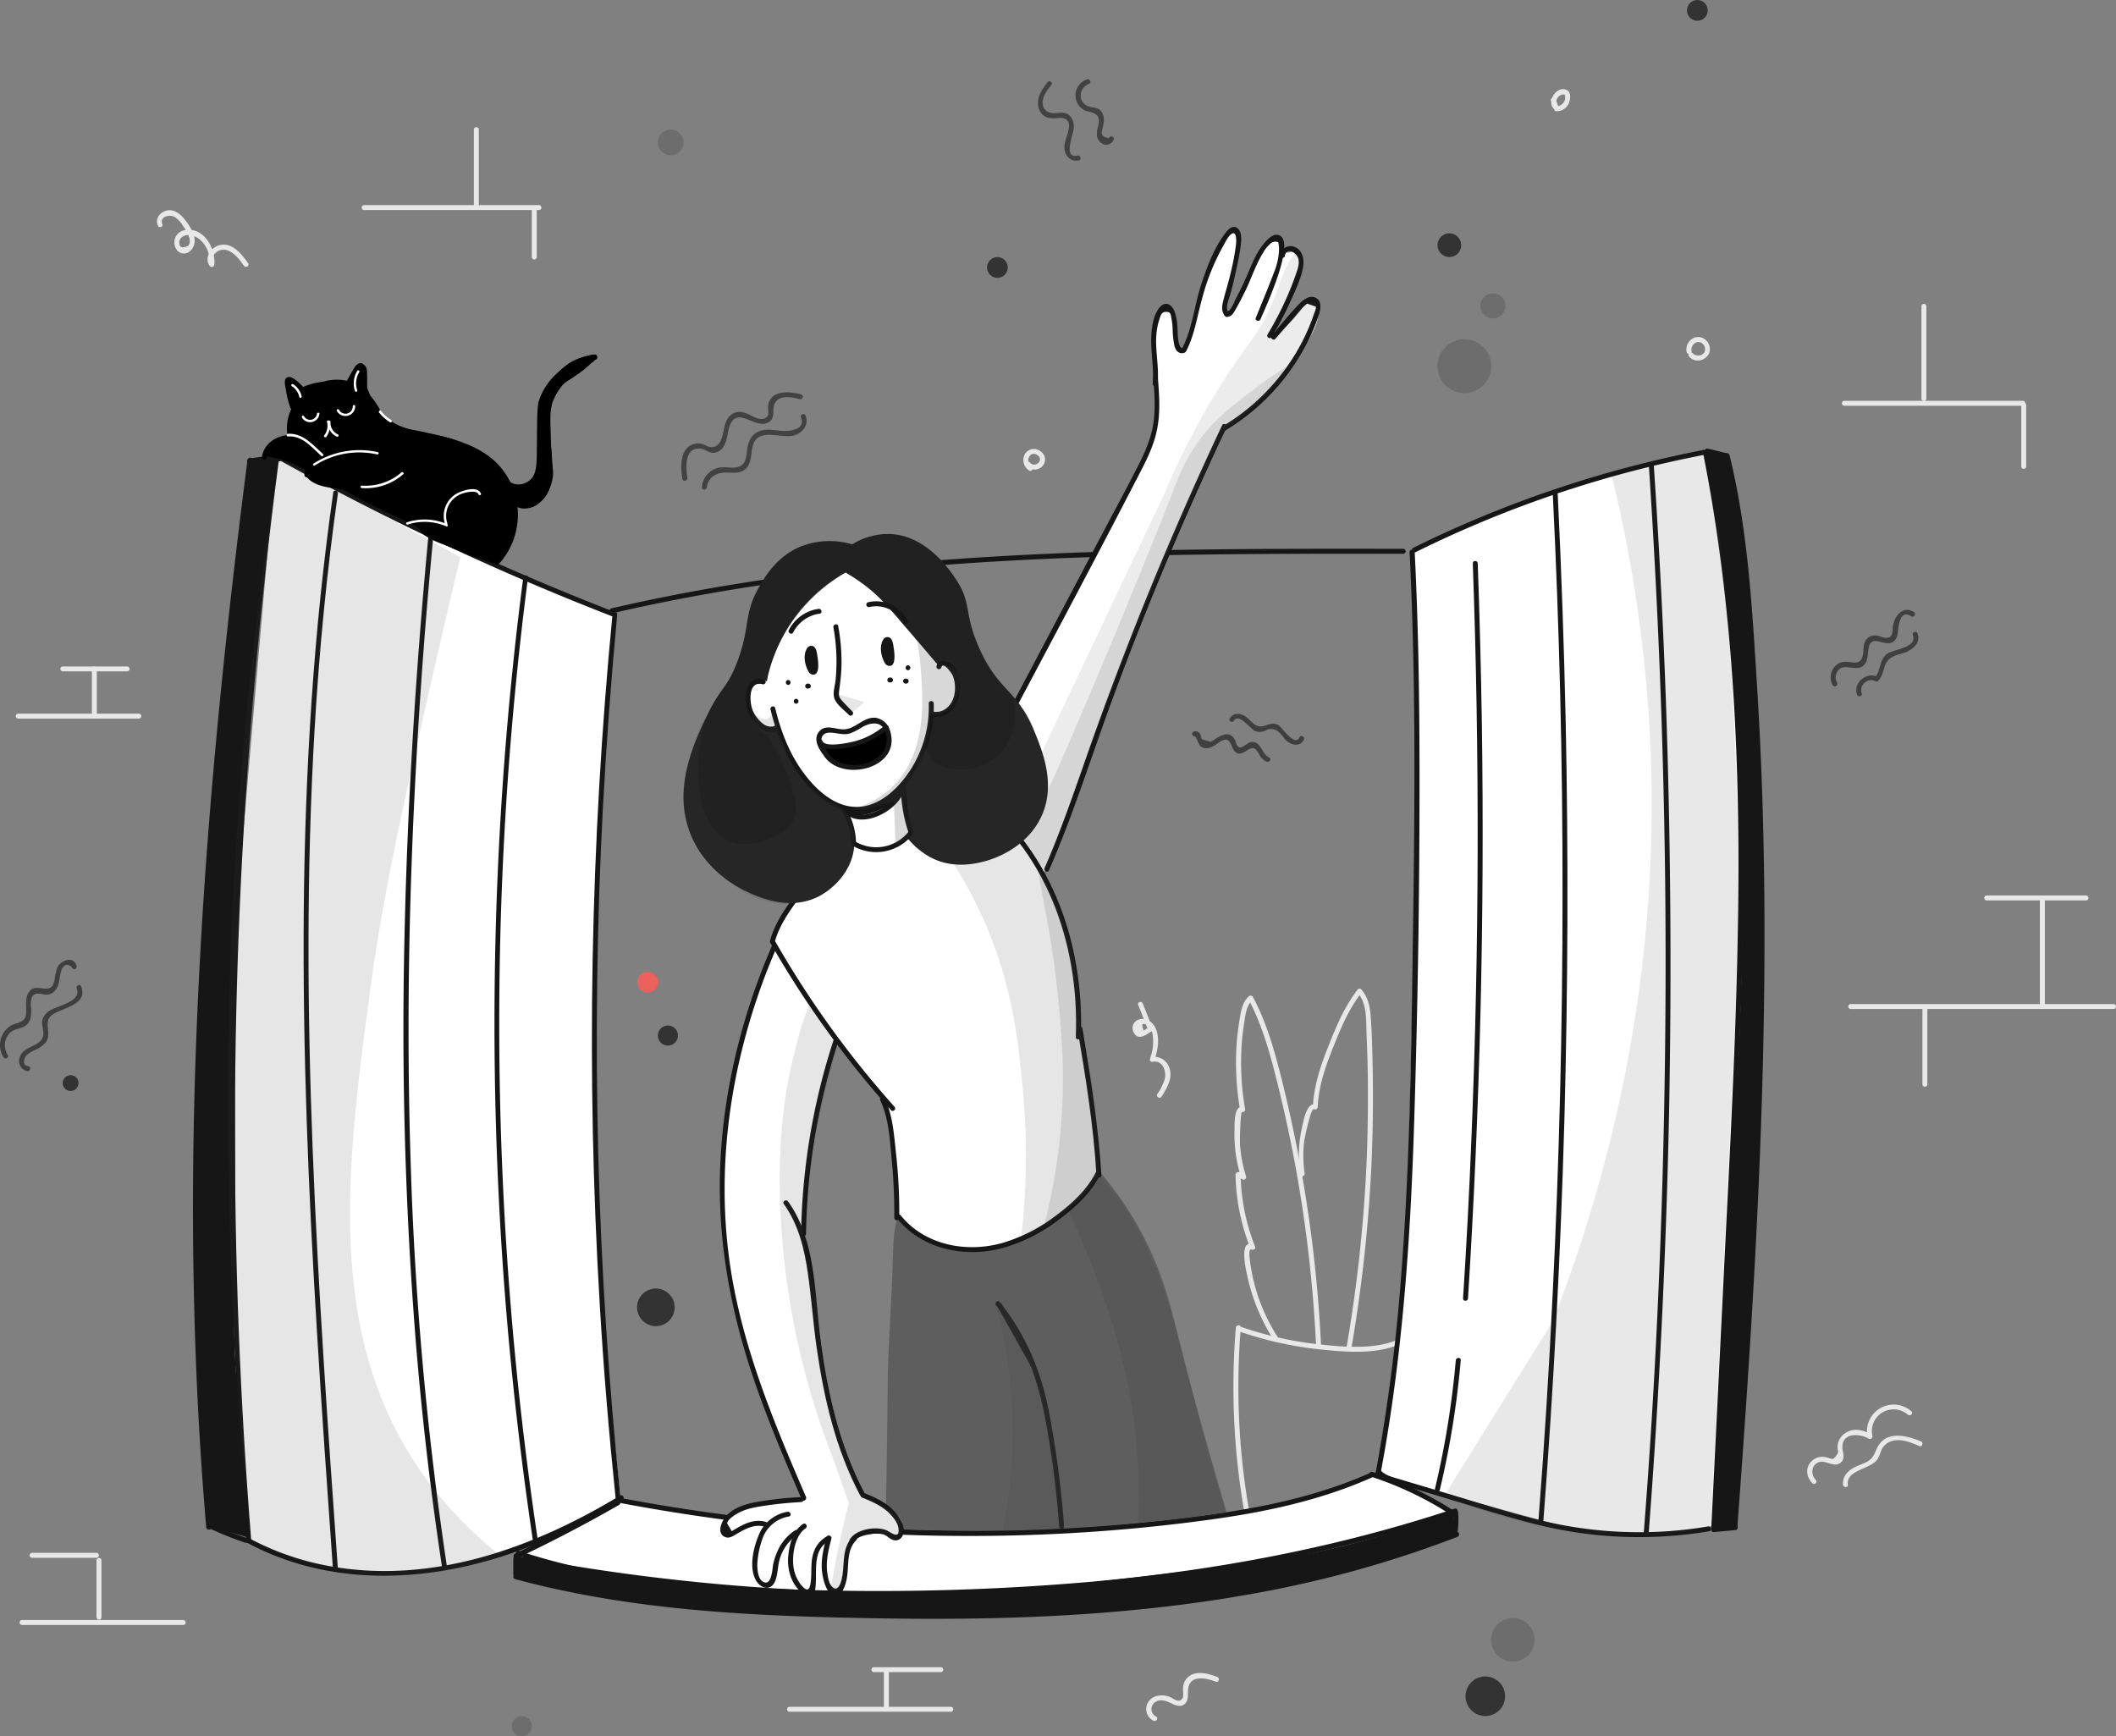 <svg xmlns="http://www.w3.org/2000/svg" width="779.683" height="639.716" viewBox="0 0 779.683 639.716">
  <rect x="0" y="0" width="779.683" height="639.716" fill="#808080" stroke="none"/>
  <g id="pixeltrue-welcome" transform="translate(-145.508 -59.4)">
    <g id="background" transform="translate(145.508 59.4)">
      <g id="details">
        <circle id="Ellipse_1404" data-name="Ellipse 1404" cx="9.91" cy="9.91" r="9.91" transform="translate(529.667 125.001)" fill="#6d6d6d"/>
        <circle id="Ellipse_1405" data-name="Ellipse 1405" cx="4.621" cy="4.621" r="4.621" transform="translate(545.474 108.099)" fill="#6d6d6d"/>
        <circle id="Ellipse_1406" data-name="Ellipse 1406" cx="4.742" cy="4.742" r="4.742" transform="translate(242.397 47.726)" fill="#6d6d6d"/>
        <circle id="Ellipse_1407" data-name="Ellipse 1407" cx="8.025" cy="8.025" r="8.025" transform="translate(549.426 596.185)" fill="#6d6d6d"/>
        <circle id="Ellipse_1408" data-name="Ellipse 1408" cx="3.709" cy="3.709" r="3.709" transform="translate(188.53 632.299)" fill="#6d6d6d"/>
        <circle id="Ellipse_1409" data-name="Ellipse 1409" cx="3.83" cy="3.83" r="3.83" transform="translate(234.736 358.1)" fill="#ec615b"/>
        <circle id="Ellipse_1410" data-name="Ellipse 1410" cx="3.709" cy="3.709" r="3.709" transform="translate(242.397 377.859)" fill="#333"/>
        <circle id="Ellipse_1411" data-name="Ellipse 1411" cx="6.931" cy="6.931" r="6.931" transform="translate(234.736 474.771)" fill="#333"/>
        <circle id="Ellipse_1412" data-name="Ellipse 1412" cx="4.377" cy="4.377" r="4.377" transform="translate(529.667 85.968)" fill="#333"/>
        <circle id="Ellipse_1413" data-name="Ellipse 1413" cx="3.83" cy="3.83" r="3.83" transform="translate(363.688 94.723)" fill="#333"/>
        <circle id="Ellipse_1414" data-name="Ellipse 1414" cx="2.918" cy="2.918" r="2.918" transform="translate(23.098 396.159)" fill="#333"/>
        <circle id="Ellipse_1415" data-name="Ellipse 1415" cx="7.296" cy="7.296" r="7.296" transform="translate(540.002 617.707)" fill="#333"/>
        <circle id="Ellipse_1416" data-name="Ellipse 1416" cx="3.83" cy="3.83" r="3.83" transform="translate(621.593)" fill="#333"/>
        <g id="Group_10434" data-name="Group 10434" transform="translate(251.039 144.582)">
          <g id="Group_10433" data-name="Group 10433">
            <path id="Path_5406" data-name="Path 5406" d="M560.655,328.635c-.608-3.769-1.155-11.308,4.864-10.7,2.189.243,3.4,2.189,5.837,1.338,4.56-1.581,3.526-7.478,5.411-10.883,3.1-5.472,9.12,2.493,13.74-.122,1.52-.851,1.885-2.432,1.824-4.073-.122-6.141,5.289-5.715,9.728-4.5a.915.915,0,0,0,.486-1.763c-4.5-1.216-11.977-1.642-12.16,4.864-.061,1.581.79,3.161-1.52,4.134a4.782,4.782,0,0,1-2.614-.243c-1.581-.486-2.979-1.581-4.621-2.006a5.2,5.2,0,0,0-5.654,1.52c-1.824,2.189-1.763,5.168-2.614,7.721-.912,2.736-2.675,4.317-5.654,2.979A6.559,6.559,0,0,0,564,316.05c-6.262.851-5.958,8.451-5.168,13.072.243,1.155,2.006.669,1.824-.486Z" transform="translate(-558.415 -297.207)" fill="#424242"/>
          </g>
        </g>
        <g id="Group_10436" data-name="Group 10436" transform="translate(258.617 152.594)">
          <g id="Group_10435" data-name="Group 10435">
            <path id="Path_5407" data-name="Path 5407" d="M572.716,337.328c.486-3.77,3.526-5.411,7.053-5.411,1.885,0,3.769.3,5.593-.365,4.134-1.581,3.344-6.08,4.317-9.606,1.824-6.688,10.275-2.554,14.956-3.648,3.161-.79,5.837-3.952,4.5-7.3-.426-1.094-2.189-.608-1.763.486,2.067,5.046-4.985,5.35-7.964,4.985-2.189-.243-4.317-.608-6.505-.061-3.465.912-4.8,3.465-5.289,6.749-.426,3.04-.365,6.384-4.317,6.87-2.128.243-4.256-.365-6.384.122a7.973,7.973,0,0,0-6.019,7.053c-.182,1.277,1.642,1.277,1.824.122Z" transform="translate(-570.879 -310.385)" fill="#424242"/>
          </g>
        </g>
        <g id="Group_10438" data-name="Group 10438" transform="translate(382.459 29.91)">
          <g id="Group_10437" data-name="Group 10437">
            <path id="Path_5408" data-name="Path 5408" d="M778.177,108.9c-2.128,2.675-4.377,5.958-3.344,9.545.851,2.918,3.162,4.013,5.958,3.83,1.642-.122,3.344-.547,4.681.912,1.034,1.094.365,3.4.061,4.621-.486,1.885-1.4,3.709-1.216,5.715.3,2.736,2.493,4.864,5.289,4.256,1.155-.243.669-2.006-.486-1.763-5.289,1.216-1.642-7.6-1.4-9.728a5.937,5.937,0,0,0-1.459-4.985c-1.338-1.277-2.979-1.155-4.681-.973-2.675.3-5.168-.547-5.289-3.769-.061-2.432,1.642-4.621,3.1-6.445.851-.79-.486-2.128-1.216-1.216Z" transform="translate(-774.573 -108.596)" fill="#424242"/>
          </g>
        </g>
        <g id="Group_10440" data-name="Group 10440" transform="translate(396.297 29.23)">
          <g id="Group_10439" data-name="Group 10439">
            <path id="Path_5409" data-name="Path 5409" d="M801.448,107.552a6.19,6.19,0,0,0-1.52,10.883c1.459,1.094,3.162.851,4.621,1.763,2.736,1.642.547,4.864.669,7.417a3.866,3.866,0,0,0,1.459,3.222,2.948,2.948,0,0,0,4.742-1.216c.365-1.094-1.4-1.581-1.763-.486-2.31-.3-3.1-1.338-2.432-3.1l.365-1.824a9.28,9.28,0,0,0,.182-1.824,4.758,4.758,0,0,0-1.338-3.526c-1.459-1.338-3.709-.79-5.289-1.885-3.222-2.25-2.067-6.505,1.216-7.9,1.094-.426.122-1.946-.912-1.52Z" transform="translate(-797.335 -107.478)" fill="#424242"/>
          </g>
        </g>
        <g id="Group_10442" data-name="Group 10442" transform="translate(0 353.67)">
          <g id="Group_10441" data-name="Group 10441">
            <path id="Path_5410" data-name="Path 5410" d="M148.361,676.125a6.555,6.555,0,0,1,0-7.113c1.4-2.189,3.344-2.25,5.593-3.1,3.1-1.277,3.161-4.5,2.979-7.417a9.247,9.247,0,0,1,.182-3.162c.79-2.432,2.857-1.763,4.742-1.459a4.1,4.1,0,0,0,3.04-.608,6.251,6.251,0,0,0,2.25-3.526c.3-1.094.365-2.25.608-3.344a6.64,6.64,0,0,1,.73-2.189c.973-1.52,2.128-1.642,3.526-.3a.915.915,0,0,0,1.763-.486c-1.094-3.952-5.958-2.189-7.174.608a22.568,22.568,0,0,0-.912,4.013,8.244,8.244,0,0,1-.73,2.371c-.912,1.642-2.614,1.338-4.2,1.155-1.885-.182-3.344-.365-4.56,1.4-1.4,2.006-1.034,4.378-1.034,6.688.061,2.8-.547,3.891-3.283,4.8a9.209,9.209,0,0,0-2.979,1.277,8.469,8.469,0,0,0-2.128,11.248c.608,1.034,2.189.122,1.581-.851Z" transform="translate(-145.508 -641.114)" fill="#3f3f3f"/>
          </g>
        </g>
        <g id="Group_10444" data-name="Group 10444" transform="translate(7.042 362.908)">
          <g id="Group_10443" data-name="Group 10443" transform="translate(0 0)">
            <path id="Path_5411" data-name="Path 5411" d="M160.5,686.276c-2.554-.365-1.581-3.162-.426-4.256a13.016,13.016,0,0,1,3.1-1.824,11.159,11.159,0,0,0,3.648-2.614c2.614-3.283-1.155-7.661,2.493-10.275,3.648-2.554,13.436-3.709,10.579-10.518-.426-1.094-2.006-.122-1.581.912,2.067,4.925-7.965,6.384-10.518,8.451a6.115,6.115,0,0,0-2.067,2.858c-.73,2.553,1.4,5.168-.486,7.6-2.189,2.675-6.87,2.675-7.965,6.445a3.855,3.855,0,0,0,2.8,5.046c1.094.122,1.581-1.641.426-1.824Z" transform="translate(-157.09 -656.308)" fill="#3f3f3f"/>
          </g>
        </g>
        <g id="Group_10446" data-name="Group 10446" transform="translate(674.555 224.742)">
          <g id="Group_10445" data-name="Group 10445">
            <path id="Path_5412" data-name="Path 5412" d="M1257.375,455.894a3.99,3.99,0,0,1,.182-4.256c1.338-1.946,2.918-1.52,4.985-1.338,1.4.122,2.675.426,4.013-.365,2.371-1.459,2.006-4.5,2.432-6.809.973-5.411,5.654-.486,8.816-2.189a3.918,3.918,0,0,0,1.824-2.979c.426-2.371.547-9.424,5.107-6.566.973.608,1.946-.973.912-1.581-4.073-2.493-7.357,1.642-7.721,5.472-.243,2.189,0,4.317-2.918,4.013-1.033-.122-2.067-.669-3.1-.79a3.9,3.9,0,0,0-4.013,1.763c-1.034,1.7-.669,3.83-1.094,5.654-.912,4.134-4.438,1.824-7.3,2.31-3.83.669-5.593,5.289-3.769,8.512a.925.925,0,0,0,1.641-.851Z" transform="translate(-1255.011 -429.053)" fill="#3f3f3f"/>
          </g>
        </g>
        <g id="Group_10448" data-name="Group 10448" transform="translate(683.984 232.847)">
          <g id="Group_10447" data-name="Group 10447">
            <path id="Path_5413" data-name="Path 5413" d="M1272.514,464.95c-1.033-2.8,2.189-5.9,4.985-4.438a.905.905,0,0,0,1.094-.122c1.4-1.52,1.763-3.283,2.371-5.229,1.094-3.526,3.709-4.013,6.87-4.985,3.1-.973,6.566-3.526,5.289-7.174-.425-1.094-2.189-.608-1.763.486,1.763,4.8-6.87,5.168-9.424,6.931-3.1,2.189-2.189,6.141-4.56,8.694a6.7,6.7,0,0,1,1.094-.122c-4.073-2.128-9.241,2.067-7.661,6.505.365,1.034,2.128.608,1.7-.547Z" transform="translate(-1270.52 -442.385)" fill="#3f3f3f"/>
          </g>
        </g>
        <g id="Group_10450" data-name="Group 10450" transform="translate(439.281 269.46)">
          <g id="Group_10449" data-name="Group 10449" transform="translate(0 0)">
            <path id="Path_5414" data-name="Path 5414" d="M869.169,504.487c.122,0,1.459,3.283,2.006,3.709a3.54,3.54,0,0,0,2.918.547c1.824-.3,2.979-1.642,4.56-2.493,3.4-1.946,3.4,1.4,4.742,3.283,1.52,2.25,3.161,1.155,4.925.061,1.155-.73,2.25-1.216,3.283-.182a12.588,12.588,0,0,1,1.338,2.128,5.938,5.938,0,0,0,2.493,2.25c1.034.486,2.006-1.094.912-1.581-2.493-1.094-2.8-5.229-5.776-5.654-1.4-.182-2.006.608-3.1,1.216-1.338.79-2.128,1.338-2.979-.182-.365-.608-.426-1.459-.851-2.067-1.946-3.222-4.985-1.459-7.417.122a9.993,9.993,0,0,1-1.338.851c-1.034-.3-2.128-.608-3.161-.912-.426-.426-.426-1.459-.79-2.006a1.917,1.917,0,0,0-2.189-.912c-1.216.243-.73,2.006.426,1.824Z" transform="translate(-868.035 -502.606)" fill="#3f3f3f"/>
          </g>
        </g>
        <g id="Group_10452" data-name="Group 10452" transform="translate(452.995 263.026)">
          <g id="Group_10451" data-name="Group 10451">
            <path id="Path_5415" data-name="Path 5415" d="M892.3,494.5c1.824-2.858,6.019,3.1,7.721,3.83a4.525,4.525,0,0,0,3.1.122,8.79,8.79,0,0,0,1.338-.547,3.953,3.953,0,0,1,4.377.912c1.946,1.642,2.493,3.83,5.289,4.438a3.2,3.2,0,0,0,3.891-1.7c.486-1.034-1.094-2.006-1.581-.912-1.7,3.648-6.384-3.526-7.6-4.317-2.249-1.459-3.648-.243-5.9.243-3.587.73-4.742-3.283-7.721-4.256-1.763-.608-3.466-.3-4.438,1.338-.73.973.851,1.885,1.52.851Z" transform="translate(-890.591 -492.023)" fill="#3f3f3f"/>
          </g>
        </g>
      </g>
      <g id="background_grey" transform="translate(5.817 32.847)">
        <g id="Group_10454" data-name="Group 10454" transform="translate(675.222 337.108)">
          <g id="Group_10453" data-name="Group 10453">
            <path id="Path_5416" data-name="Path 5416" d="M1266.541,669.724h96.912a.913.913,0,0,0,0-1.824h-96.912a.913.913,0,0,0,0,1.824Z" transform="translate(-1265.675 -667.9)" fill="#e8e8e8"/>
          </g>
        </g>
        <g id="Group_10456" data-name="Group 10456" transform="translate(702.535 337.64)">
          <g id="Group_10455" data-name="Group 10455">
            <path id="Path_5417" data-name="Path 5417" d="M1310.6,669.641v28.21a.913.913,0,0,0,1.824,0v-28.21a.913.913,0,0,0-1.824,0Z" transform="translate(-1310.6 -668.775)" fill="#e8e8e8"/>
          </g>
        </g>
        <g id="Group_10458" data-name="Group 10458" transform="translate(745.824 297.331)">
          <g id="Group_10457" data-name="Group 10457">
            <path id="Path_5418" data-name="Path 5418" d="M1383.624,642.738v-39.4a.913.913,0,0,0-1.824,0v39.4a.912.912,0,0,0,1.824,0Z" transform="translate(-1381.8 -602.475)" fill="#e8e8e8"/>
          </g>
        </g>
        <g id="Group_10460" data-name="Group 10460" transform="translate(725.319 297.103)">
          <g id="Group_10459" data-name="Group 10459">
            <path id="Path_5419" data-name="Path 5419" d="M1348.941,603.924H1385.6a.913.913,0,0,0,0-1.824h-36.661a.913.913,0,0,0,0,1.824Z" transform="translate(-1348.075 -602.1)" fill="#e8e8e8"/>
          </g>
        </g>
        <g id="Group_10462" data-name="Group 10462" transform="translate(702.171 79.127)">
          <g id="Group_10461" data-name="Group 10461">
            <path id="Path_5420" data-name="Path 5420" d="M1310,244.441v34.047a.913.913,0,0,0,1.824,0V244.441a.913.913,0,0,0-1.824,0Z" transform="translate(-1310 -243.575)" fill="#e8e8e8"/>
          </g>
        </g>
        <g id="Group_10464" data-name="Group 10464" transform="translate(672.866 114.831)">
          <g id="Group_10463" data-name="Group 10463">
            <path id="Path_5421" data-name="Path 5421" d="M1262.712,304.124H1328.5a.913.913,0,0,0,0-1.824h-65.783a.912.912,0,1,0,0,1.824Z" transform="translate(-1261.8 -302.3)" fill="#e8e8e8"/>
          </g>
        </g>
        <g id="Group_10466" data-name="Group 10466" transform="translate(738.953 115.545)">
          <g id="Group_10465" data-name="Group 10465">
            <path id="Path_5422" data-name="Path 5422" d="M1370.5,304.341v22.617a.913.913,0,0,0,1.824,0V304.341a.913.913,0,0,0-1.824,0Z" transform="translate(-1370.5 -303.475)" fill="#e8e8e8"/>
          </g>
        </g>
        <g id="Group_10468" data-name="Group 10468" transform="translate(127.47 42.725)">
          <g id="Group_10467" data-name="Group 10467">
            <path id="Path_5423" data-name="Path 5423" d="M365.627,185.524h64.446a.913.913,0,0,0,0-1.824H365.627a.912.912,0,0,0,0,1.824Z" transform="translate(-364.737 -183.7)" fill="#e8e8e8"/>
          </g>
        </g>
        <g id="Group_10470" data-name="Group 10470" transform="translate(190.13 43.454)">
          <g id="Group_10469" data-name="Group 10469">
            <path id="Path_5424" data-name="Path 5424" d="M467.8,185.812v17.51a.913.913,0,0,0,1.824,0v-17.51a.912.912,0,1,0-1.824,0Z" transform="translate(-467.8 -184.9)" fill="#e8e8e8"/>
          </g>
        </g>
        <g id="Group_10472" data-name="Group 10472" transform="translate(168.79 14.013)">
          <g id="Group_10471" data-name="Group 10471">
            <path id="Path_5425" data-name="Path 5425" d="M434.524,165.369V137.341a.913.913,0,0,0-1.824,0v28.028a.912.912,0,0,0,1.824,0Z" transform="translate(-432.7 -136.475)" fill="#e8e8e8"/>
          </g>
        </g>
        <g id="Group_10474" data-name="Group 10474" transform="translate(0 230.104)">
          <g id="Group_10473" data-name="Group 10473">
            <path id="Path_5426" data-name="Path 5426" d="M155.941,493.724h44.5a.913.913,0,0,0,0-1.824h-44.5a.913.913,0,0,0,0,1.824Z" transform="translate(-155.075 -491.9)" fill="#e8e8e8"/>
          </g>
        </g>
        <g id="Group_10476" data-name="Group 10476" transform="translate(28.043 212.761)">
          <g id="Group_10475" data-name="Group 10475">
            <path id="Path_5427" data-name="Path 5427" d="M201.2,464.241v16.415a.913.913,0,0,0,1.824,0V464.241a.913.913,0,0,0-1.824,0Z" transform="translate(-201.2 -463.375)" fill="#e8e8e8"/>
          </g>
        </g>
        <g id="Group_10478" data-name="Group 10478" transform="translate(16.431 212.716)">
          <g id="Group_10477" data-name="Group 10477">
            <path id="Path_5428" data-name="Path 5428" d="M183.012,465.124h23.711a.913.913,0,0,0,0-1.824H183.012a.912.912,0,1,0,0,1.824Z" transform="translate(-182.1 -463.3)" fill="#e8e8e8"/>
          </g>
        </g>
        <g id="Group_10480" data-name="Group 10480" transform="translate(284.185 596.047)">
          <g id="Group_10479" data-name="Group 10479">
            <path id="Path_5429" data-name="Path 5429" d="M623.412,1095.624h59.46a.913.913,0,0,0,0-1.824h-59.46a.912.912,0,1,0,0,1.824Z" transform="translate(-622.5 -1093.8)" fill="#e8e8e8"/>
          </g>
        </g>
        <g id="Group_10482" data-name="Group 10482" transform="translate(319.873 582.352)">
          <g id="Group_10481" data-name="Group 10481">
            <path id="Path_5430" data-name="Path 5430" d="M683.024,1084.97v-12.828a.913.913,0,0,0-1.824,0v12.828a.912.912,0,1,0,1.824,0Z" transform="translate(-681.2 -1071.275)" fill="#e8e8e8"/>
          </g>
        </g>
        <g id="Group_10484" data-name="Group 10484" transform="translate(315.298 581.455)">
          <g id="Group_10483" data-name="Group 10483">
            <path id="Path_5431" data-name="Path 5431" d="M674.541,1071.624h24.684a.913.913,0,0,0,0-1.824H674.541a.913.913,0,0,0,0,1.824Z" transform="translate(-673.675 -1069.8)" fill="#e8e8e8"/>
          </g>
        </g>
        <g id="Group_10486" data-name="Group 10486" transform="translate(1.398 564.067)">
          <g id="Group_10485" data-name="Group 10485">
            <path id="Path_5432" data-name="Path 5432" d="M158.241,1043.024H217.7a.913.913,0,0,0,0-1.824h-59.46a.913.913,0,0,0,0,1.824Z" transform="translate(-157.375 -1041.2)" fill="#e8e8e8"/>
          </g>
        </g>
        <g id="Group_10488" data-name="Group 10488" transform="translate(29.745 541.192)">
          <g id="Group_10487" data-name="Group 10487">
            <path id="Path_5433" data-name="Path 5433" d="M204,1004.441v21.036a.913.913,0,0,0,1.824,0v-21.036a.913.913,0,0,0-1.824,0Z" transform="translate(-204 -1003.575)" fill="#e8e8e8"/>
          </g>
        </g>
        <g id="Group_10490" data-name="Group 10490" transform="translate(5.107 539.322)">
          <g id="Group_10489" data-name="Group 10489">
            <path id="Path_5434" data-name="Path 5434" d="M188.113,1000.5H164.341a.913.913,0,0,0,0,1.824h23.772a.913.913,0,0,0,0-1.824Z" transform="translate(-163.475 -1000.5)" fill="#e8e8e8"/>
          </g>
        </g>
        <g id="Group_10492" data-name="Group 10492" transform="translate(660.088 484.688)">
          <g id="Group_10491" data-name="Group 10491">
            <path id="Path_5435" data-name="Path 5435" d="M1243.894,938.339c-2.006-2.006-1.52-5.9,1.581-6.566,1.642-.365,3.222.669,4.8.851a3.187,3.187,0,0,0,3.283-1.034c1.216-1.581.243-3.4.182-5.168-.121-5.533,6.445-5.168,9.728-3.222a.923.923,0,0,0,1.338-1.034,8,8,0,0,1,13.072-7.782c.912.73,2.189-.547,1.277-1.277a9.846,9.846,0,0,0-16.111,9.606c.426-.365.912-.669,1.338-1.034-2.8-1.7-6.384-2.553-9.363-.669a6.281,6.281,0,0,0-2.553,2.918,5.324,5.324,0,0,0-.486,2.554c.061,1.642.608,1.52-.608,3.1-1.338,1.763-1.459.973-3.344.547a5.657,5.657,0,0,0-5.9,1.641c-2.128,2.371-1.581,5.715.547,7.843.79.851,2.067-.426,1.216-1.277Z" transform="translate(-1240.782 -910.638)" fill="#e8e8e8"/>
          </g>
        </g>
        <g id="Group_10494" data-name="Group 10494" transform="translate(673.258 496.161)">
          <g id="Group_10493" data-name="Group 10493">
            <path id="Path_5436" data-name="Path 5436" d="M1264.242,947.56c-.669-5.533,8.39-5.593,10.944-9.424a15.412,15.412,0,0,0,1.337-3.1,6.017,6.017,0,0,1,4.256-3.648c3.344-.851,6.809.669,9.849,1.945,1.094.426,1.581-1.338.486-1.763-5.593-2.31-13.132-4.073-16.233,2.736-1.094,2.432-1.459,3.769-4.013,5.046-1.52.73-3.1,1.155-4.56,2.006-2.31,1.338-4.134,3.4-3.83,6.2.121,1.155,1.945,1.155,1.763,0Z" transform="translate(-1262.445 -929.509)" fill="#e8e8e8"/>
          </g>
        </g>
        <g id="Group_10496" data-name="Group 10496" transform="translate(411.492 336.335)">
          <g id="Group_10495" data-name="Group 10495">
            <path id="Path_5437" data-name="Path 5437" d="M833.964,667.706c1.216,3.04,2.432,6.141,3.648,9.18.122-.365.3-.669.426-1.034-.669.426-1.338.851-2.006,1.338-1.034-2.432-.608-3.04,1.338-1.945a5.422,5.422,0,0,1,1.946,3.587,17.285,17.285,0,0,1-1.034,8.755.889.889,0,0,0,1.094,1.094c3.648-.73,5.107,3.648,4.377,6.384a21.337,21.337,0,0,1-2.736,5.533c-.608.973.973,1.885,1.581.912,1.946-3.04,4.2-6.809,2.857-10.579a5.828,5.828,0,0,0-6.566-4.013l1.094,1.094c1.216-3.526,2.006-7.964.486-11.552-1.034-2.371-3.4-4.2-6.08-3.4a3.262,3.262,0,0,0-2.128,4.681c1.642,3.344,4.5,1.094,6.627-.3a.986.986,0,0,0,.426-1.034c-1.216-3.04-2.432-6.141-3.648-9.18-.365-1.034-2.128-.608-1.7.486Z" transform="translate(-831.893 -666.629)" fill="#e8e8e8"/>
          </g>
        </g>
        <g id="Group_10498" data-name="Group 10498" transform="translate(52.025 44.602)">
          <g id="Group_10497" data-name="Group 10497">
            <path id="Path_5438" data-name="Path 5438" d="M242.624,191.963c-1.155-2.918,2.736-3.709,4.56-2.675a10.157,10.157,0,0,1,3.161,3.465,15.192,15.192,0,0,1,2.067,3.769,3.616,3.616,0,0,1-.182,3.344c-2.128.973-3.222.73-3.283-.669-.547-2.006,1.581-3.344,3.4-3.283a7.448,7.448,0,0,1,4.925,2.493,10.506,10.506,0,0,1,2.675,8.451c.547-.182,1.155-.3,1.7-.486-1.216-1.763-.061-3.648,1.581-4.56a4.534,4.534,0,0,1,4.317.182c2.189,1.155,3.709,3.283,5.107,5.229.669.973,2.25.061,1.581-.912-2.31-3.222-5.776-7.721-10.336-6.688-3.344.73-6.019,4.621-3.83,7.661a.924.924,0,0,0,1.7-.486c.547-5.776-3.709-13.68-10.518-12.707a4.567,4.567,0,0,0-4.2,4.56c0,1.946,1.216,3.952,3.283,4.073,2.432.182,4.073-2.189,4.2-4.377.182-3.04-2.189-6.323-4.013-8.573-1.7-2.006-4.2-3.709-6.87-2.675-2.189.79-3.648,2.979-2.736,5.229.365,1.216,2.128.73,1.7-.365Z" transform="translate(-240.646 -186.787)" fill="#e8e8e8"/>
          </g>
        </g>
        <g id="Group_10500" data-name="Group 10500" transform="translate(371.259 132.612)">
          <g id="Group_10499" data-name="Group 10499" transform="translate(0 0)">
            <path id="Path_5439" data-name="Path 5439" d="M768.748,337.9c-2.554-1.52-.73-6.019,2.128-4.134,2.736,1.824-.912,4.925-2.675,2.8-.73-.912-2.006.365-1.277,1.277a4.018,4.018,0,0,0,5.654.182,3.588,3.588,0,0,0-.547-5.654,3.874,3.874,0,0,0-5.776,1.094,4.56,4.56,0,0,0,1.641,6.019c.912.547,1.824-.973.851-1.581Z" transform="translate(-765.719 -331.546)" fill="#e8e8e8"/>
          </g>
        </g>
        <g id="Group_10502" data-name="Group 10502" transform="translate(565.614)">
          <g id="Group_10501" data-name="Group 10501">
            <path id="Path_5440" data-name="Path 5440" d="M1087.768,119.429c-1.338-1.885.973-4.742,3.1-3.891-.182-.122-.365-.3-.547-.426a3.175,3.175,0,0,1-2.8,4.621,10.419,10.419,0,0,1,.851.669c-.365-1.034-.791-2.128-1.155-3.161-.426-1.094-2.189-.608-1.763.486.365,1.034.79,2.128,1.155,3.161a.845.845,0,0,0,.851.669,4.8,4.8,0,0,0,4.5-2.8c.669-1.338,1.034-4.134-.608-4.985-3.587-1.763-7.3,3.587-5.168,6.566.669.973,2.249.061,1.581-.912Z" transform="translate(-1085.392 -113.427)" fill="#e8e8e8"/>
          </g>
        </g>
        <g id="Group_10504" data-name="Group 10504" transform="translate(615.556 91.306)">
          <g id="Group_10503" data-name="Group 10503">
            <path id="Path_5441" data-name="Path 5441" d="M1169.46,268.709a2.835,2.835,0,0,1,2.128-3.222,2.525,2.525,0,0,1,2.736,1.946c.79,2.736-2.8,4.013-4.5,2.128-.79-.851-2.067.426-1.277,1.277,3.161,3.526,9.241.061,7.3-4.438a4.258,4.258,0,0,0-5.107-2.614,4.7,4.7,0,0,0-3.1,5.411.945.945,0,0,0,1.824-.486Z" transform="translate(-1167.536 -263.605)" fill="#e8e8e8"/>
          </g>
        </g>
        <g id="Group_10506" data-name="Group 10506" transform="translate(416.539 583.585)">
          <g id="Group_10505" data-name="Group 10505">
            <path id="Path_5442" data-name="Path 5442" d="M843.785,1089.352a3.081,3.081,0,0,1,0-5.472c2.067-1.155,4.013-.122,5.9.73,1.581.729,3.4,1.4,4.8,0,1.277-1.216,1.034-3.1,1.094-4.682.243-6.141,6.2-4.925,10.275-3.4,1.094.425,1.581-1.338.486-1.763-3.587-1.4-8.573-2.736-11.43.791a5.7,5.7,0,0,0-1.155,3.526c-.061.851.3,2.736-.182,3.526-1.338,2.006-3.162.182-4.56-.425-2.675-1.155-6.505-.851-8.147,1.945a4.8,4.8,0,0,0,1.946,6.749c1.094.547,2.006-1.034.973-1.52Z" transform="translate(-840.196 -1073.303)" fill="#e8e8e8"/>
          </g>
        </g>
      </g>
      <g id="flower" transform="translate(454.48 364.271)">
        <g id="Group_10508" data-name="Group 10508" transform="translate(0 124.043)">
          <g id="Group_10507" data-name="Group 10507">
            <path id="Path_5443" data-name="Path 5443" d="M893.925,863.441a266.869,266.869,0,0,0,2.918,66.756c.182,1.155,1.946.669,1.763-.486a265.872,265.872,0,0,1-2.858-66.27c.122-1.155-1.7-1.155-1.824,0Z" transform="translate(-893.033 -862.575)" fill="#e8e8e8"/>
          </g>
        </g>
        <g id="Group_10510" data-name="Group 10510" transform="translate(1.474 124.479)">
          <g id="Group_10509" data-name="Group 10509">
            <path id="Path_5444" data-name="Path 5444" d="M896.091,865.121a133.969,133.969,0,0,0,29.244,6.566c9.363.973,20.124,2.006,29.122-1.52,1.094-.426.608-2.189-.486-1.763-8.755,3.466-19.395,2.432-28.636,1.459a129.661,129.661,0,0,1-28.757-6.505c-1.155-.426-1.581,1.338-.486,1.763Z" transform="translate(-895.457 -863.292)" fill="#e8e8e8"/>
          </g>
        </g>
        <g id="Group_10512" data-name="Group 10512" transform="translate(0.367 2.573)">
          <g id="Group_10511" data-name="Group 10511">
            <path id="Path_5445" data-name="Path 5445" d="M909.847,789.009a68.431,68.431,0,0,1-7.6-15.747,75.364,75.364,0,0,1-2.128-8.086c-.3-1.642-.608-3.283-.79-4.925,0-.182-.669-4.5.608-3.891.608.3,1.641-.243,1.338-1.034a75.712,75.712,0,0,1-5.35-26.447l-.912.912c.486.182.912.365,1.4.547.608.73,1.763-.061,1.52-.912a50.136,50.136,0,0,1-2.25-12.038c-.061-.973.122-11.916.79-11.734a.905.905,0,0,0,1.094-1.094,99.432,99.432,0,0,1-1.4-20.793,82.776,82.776,0,0,1,.973-10.275c.486-3.1.73-6.87,3.161-9.12l-1.459-.182c5.107,9.606,7.965,20.124,10.579,30.581q3.83,15.412,6.749,31.129a501.439,501.439,0,0,1,7.539,65.358c.061,1.155,1.885,1.155,1.824,0a499.687,499.687,0,0,0-7.6-65.844q-3.01-16.233-6.992-32.284c-2.614-10.275-5.472-20.489-10.518-29.913a.956.956,0,0,0-1.459-.182c-2.067,1.885-2.675,4.377-3.161,6.992a100.778,100.778,0,0,0-1.4,11.308,102.863,102.863,0,0,0,1.338,23.65l1.094-1.094c-3.526-.973-3.1,6.627-3.161,8.329a52.632,52.632,0,0,0,2.432,17.631c.486-.3,1.034-.608,1.52-.912a2.7,2.7,0,0,0-2.675-1.094.935.935,0,0,0-.912.912,77.335,77.335,0,0,0,5.411,26.933c.426-.365.912-.669,1.338-1.034-6.08-2.918-2.554,10.822-2.067,12.889a70.724,70.724,0,0,0,9.484,22.252c.73,1.094,2.31.182,1.642-.79Z" transform="translate(-893.636 -662.782)" fill="#e8e8e8"/>
          </g>
        </g>
        <g id="Group_10514" data-name="Group 10514" transform="translate(24.124 0)">
          <g id="Group_10513" data-name="Group 10513">
            <path id="Path_5446" data-name="Path 5446" d="M934.833,726.613a44.612,44.612,0,0,1-.182-11.734c.122-.973,2.432-12.4,3.587-11.916a.955.955,0,0,0,1.4-.79c.365-7.782,2.8-14.713,5.654-21.887,2.857-7.113,5.654-13.984,10.4-20.124H954.41c3.465,3.952,3.04,9.971,3.222,14.9.243,5.533.426,11.065.486,16.6q.183,16.324-.547,32.648a540.7,540.7,0,0,1-7.3,66.391c-.182,1.155,1.581,1.642,1.763.486a550.48,550.48,0,0,0,7.478-69.249q.729-17.51.365-35.02c-.122-5.837-.243-11.673-.669-17.51-.243-3.83-.851-7.6-3.526-10.579a.882.882,0,0,0-1.277,0c-4.682,6.08-7.6,12.768-10.4,19.881-3.1,7.661-5.715,15.078-6.141,23.468.486-.243.912-.547,1.4-.79-3.709-1.642-4.925,6.262-5.411,8.39a45.857,45.857,0,0,0-.608,17.267c-.061,1.216,1.7.73,1.581-.426Z" transform="translate(-932.712 -658.55)" fill="#e8e8e8"/>
          </g>
        </g>
        <g id="Group_10516" data-name="Group 10516" transform="translate(4.001 190.522)">
          <g id="Group_10515" data-name="Group 10515">
            <path id="Path_5447" data-name="Path 5447" d="M900.274,974.582a91.3,91.3,0,0,0,58.488-.851c1.094-.365.608-2.128-.486-1.763a89.985,89.985,0,0,1-57.515.851.915.915,0,0,0-.486,1.763Z" transform="translate(-899.614 -971.919)" fill="#e8e8e8"/>
          </g>
        </g>
        <g id="Group_10518" data-name="Group 10518" transform="translate(60.229 129.88)">
          <g id="Group_10517" data-name="Group 10517">
            <path id="Path_5448" data-name="Path 5448" d="M992.1,873.041c.73,9.849,1.52,19.7,2.189,29.548.669,10.032.912,20.185-.73,30.156-.182,1.155,1.581,1.641,1.763.486,1.642-9.788,1.52-19.638.851-29.487-.669-10.214-1.459-20.489-2.25-30.7-.061-1.155-1.885-1.155-1.824,0Z" transform="translate(-992.097 -872.175)" fill="#e8e8e8"/>
          </g>
        </g>
      </g>
    </g>
    <g id="window" transform="translate(216.612 224.687)">
      <path id="Path_5449" data-name="Path 5449" d="M458.4,982.791c12.4-6.627,24.866-13.254,37.269-19.881,5.837.973,13.862,2.249,23.468,3.587,19.212,2.675,50.158,6.992,89.312,8.147a637.128,637.128,0,0,0,79.706-2.432c26.933-2.554,43.227-6.019,56.542-9.606A298.668,298.668,0,0,0,773.88,953a134.129,134.129,0,0,1,19.273,8.147,124.44,124.44,0,0,1,10.822,6.323c-11.43,3.283-26.812,7.478-45.112,11.734-38.546,9-68.094,13.254-74.3,14.166-35.445,5.046-85.968,12.16-149.5,4.8A495,495,0,0,1,458.4,982.791Z" transform="translate(-339.272 -574.996)" fill="#fff"/>
      <path id="Path_5450" data-name="Path 5450" d="M457.3,991.437c.3,2.554.669,5.046.973,7.6,4.56,1.277,11.248,3.1,19.516,4.925a363.876,363.876,0,0,0,52.833,7.6c77.457,6.08,139.349.669,139.349.669,30.946-2.736,60.98-5.533,99.769-16.841,14.591-4.256,26.508-8.573,35.02-11.916l-2.006-8.573c-2.371.973-5.9,2.371-10.214,3.952-29.3,10.7-53.441,14.227-74.964,16.841-47.3,5.837-70.951,8.694-105.667,9.241A760.006,760.006,0,0,1,457.3,991.437Z" transform="translate(-338.841 -583.581)" fill="#161616"/>
      <g id="Group_10520" data-name="Group 10520" transform="translate(118.034 408.099)">
        <g id="Group_10519" data-name="Group 10519">
          <path id="Path_5451" data-name="Path 5451" d="M456.6,1003.412v5.837a.913.913,0,0,0,1.824,0v-5.837a.912.912,0,0,0-1.824,0Z" transform="translate(-456.6 -1002.5)" fill="#161616"/>
        </g>
      </g>
      <g id="Group_10522" data-name="Group 10522" transform="translate(118.042 399.157)">
        <g id="Group_10521" data-name="Group 10521">
          <path id="Path_5452" data-name="Path 5452" d="M457.274,1005.185c45.416,12.281,92.838,13.862,139.592,14.531,44.93.608,90.163-1.338,134.424-9.545a409.226,409.226,0,0,0,73.2-20.55c1.094-.426.608-2.189-.486-1.763-41.829,16.233-86.272,24.5-130.959,27.967-45.051,3.465-90.528,2.675-135.579-.061-26.933-1.7-53.624-5.229-79.706-12.281a.885.885,0,1,0-.486,1.7Z" transform="translate(-456.614 -987.792)" fill="#161616"/>
        </g>
      </g>
      <g id="Group_10524" data-name="Group 10524" transform="translate(464.143 391.121)">
        <g id="Group_10523" data-name="Group 10523">
          <path id="Path_5453" data-name="Path 5453" d="M1027.655,983.163a32.847,32.847,0,0,0,.243-7.721c-.122-1.155-1.946-1.155-1.824,0a31.921,31.921,0,0,1-.182,7.235c-.182,1.094,1.581,1.642,1.763.486Z" transform="translate(-1025.878 -974.575)" fill="#161616"/>
        </g>
      </g>
      <g id="Group_10526" data-name="Group 10526" transform="translate(118.087 387.493)">
        <g id="Group_10525" data-name="Group 10525">
          <path id="Path_5454" data-name="Path 5454" d="M458.093,989.943c12.768-6.08,25.292-12.585,37.573-19.638a.913.913,0,0,0-.912-1.581q-18.422,10.488-37.573,19.638c-1.094.486-.182,2.067.912,1.581Z" transform="translate(-456.687 -968.608)" fill="#161616"/>
        </g>
      </g>
      <g id="Group_10528" data-name="Group 10528" transform="translate(155.919 377.426)">
        <g id="Group_10527" data-name="Group 10527">
          <path id="Path_5455" data-name="Path 5455" d="M519.574,962.963c72.532,13.8,147.921,16.355,221.061,5.9,19.455-2.8,38.789-7.113,56.785-15.139,1.094-.486.122-2.067-.912-1.581-16.172,7.174-33.439,11.369-50.888,14.105-17.753,2.8-35.688,4.5-53.624,5.654a690.765,690.765,0,0,1-109.315-1.763c-21.036-2.006-41.89-5.046-62.622-8.937-1.155-.182-1.642,1.581-.486,1.763Z" transform="translate(-518.914 -952.049)" fill="#161616"/>
        </g>
      </g>
      <g id="Group_10530" data-name="Group 10530" transform="translate(433.401 376.982)">
        <g id="Group_10529" data-name="Group 10529">
          <path id="Path_5456" data-name="Path 5456" d="M975.974,953.131a125.816,125.816,0,0,1,30.46,14.713c.973.669,1.885-.912.912-1.581a129.264,129.264,0,0,0-30.885-14.9.915.915,0,0,0-.486,1.763Z" transform="translate(-975.314 -951.319)" fill="#161616"/>
        </g>
      </g>
      <g id="Group_10532" data-name="Group 10532" transform="translate(118.99 390.54)">
        <g id="Group_10531" data-name="Group 10531">
          <path id="Path_5457" data-name="Path 5457" d="M458.8,990.935c21.462,7.235,43.835,10.64,66.331,12.464,22.8,1.824,45.781,2.371,68.641,2.371,45.416,0,90.954-3.1,135.7-11.248a541.255,541.255,0,0,0,75.085-19.091c1.094-.365.608-2.128-.486-1.763-43.106,14.348-87.914,22.738-133.147,26.873a901.114,901.114,0,0,1-135.579,1.7c-25.778-1.581-51.617-4.8-76.18-13.072-.973-.365-1.459,1.4-.365,1.763Z" transform="translate(-458.173 -973.619)" fill="#161616"/>
        </g>
      </g>
      <g id="Group_10534" data-name="Group 10534" transform="translate(153.487 36.903)">
        <g id="Group_10533" data-name="Group 10533">
          <path id="Path_5458" data-name="Path 5458" d="M516.06,415.7c74.3-17.206,150.779-20.975,226.776-21.7,21.523-.243,43.045-.182,64.567-.182a.913.913,0,0,0,0-1.824c-76.241-.122-152.846-.182-228.539,10.336-21.279,2.979-42.376,6.749-63.291,11.612a.915.915,0,0,0,.486,1.763Z" transform="translate(-514.914 -391.96)" fill="#161616"/>
        </g>
      </g>
      <path id="Path_5459" data-name="Path 5459" d="M993.654,369.445c.79,28.271,1.277,61.041,1.094,97.459-.122,21.158-.3,11.065-2.189,99.1-1.094,50.706-1.4,69.8-4.985,99.1-2.31,19.091-5.107,34.776-7.174,45.416,15.686,4.377,30.642,8.512,43.775,12.16,20.307,5.654,25.718,7.174,33.8,8.329a134.889,134.889,0,0,0,45.416-1.642c6.505-53.259,10.093-98.675,12.16-133.451,7.417-122.2.486-178.5-2.189-198.262-3.648-26.629-8.147-48.517-11.612-63.655-13.011,2.493-23.59,5.168-31.007,7.174-25.474,6.992-45.659,15.2-62.561,22.13C1001.922,365.919,996.876,368.047,993.654,369.445Z" transform="translate(-543.907 -332.336)" fill="#fff"/>
      <path id="Path_5460" data-name="Path 5460" d="M300.407,335.8c-.486,5.229-1.034,11.673-1.52,17.267-10.092,115.091-15.139,172.666-16.78,209.692a1052.664,1052.664,0,0,0,6.627,169.079,13.238,13.238,0,0,0,4.073,5.107c2.858,2.128,5.472,2.067,10.64,3.526a70.61,70.61,0,0,1,8.147,3.04c5.593,2.189,18.118,4.681,34.047,4.073,22.86-.912,40.431-7.9,53.32-13.193a207.371,207.371,0,0,0,28.453-14.227c-3.77-33.865-6.566-69.614-8.147-107.126a1544.728,1544.728,0,0,1,6.627-218.325c-2.8-1.094-6.87-2.614-11.673-4.56-8.269-3.344-28.089-11.43-62.987-28.453C337.433,355.012,320.167,346.318,300.407,335.8Z" transform="translate(-269.801 -333.041)" fill="#fff"/>
      <path id="Path_5461" data-name="Path 5461" d="M1179.4,333.6c.73,4.013,1.7,9.545,2.8,16.172,1.52,9.424,4.925,31.737,7.417,61.041,2.553,30.521,3.161,56.785,3.222,77.7.182,42.437-1.4,73.566-5.533,146.158-1.277,22.617-3.161,55.752-5.532,96.182,2.493-.182,4.925-.3,7.417-.486,1.216-10.092,2.857-25.109,4.134-43.471.973-13.254,1.4-22.921,1.824-33.317,2.128-47.666,2.493-47.118,3.222-66.574,1.459-38.363,1.155-67.85.912-94.358-.182-18.3-.73-35.628-1.824-70.282-.79-23.59-1.581-44.5-6.931-71.681-1.4-6.931-2.736-12.707-3.708-16.659C1184.325,333.9,1181.893,333.782,1179.4,333.6Z" transform="translate(-621.919 -332.179)" fill="#161616"/>
      <path id="Path_5462" data-name="Path 5462" d="M284.546,337.6c-.426,2.128-1.094,5.411-1.763,9.424a216.583,216.583,0,0,0-2.614,23.225c-1.338,20.671-4.013,30.764-7.9,76.666-.73,8.39-1.277,15.747-2.371,30.521-2.25,30.156-3.344,45.234-4.134,62.257-.851,19.03-.973,32.466-1.155,59.339-.182,23.225-.3,40.005.3,61.953.486,17.51,1.459,41.282,3.83,69.614,4.925,1.459,9.788,2.918,14.713,4.378-.061-2.736-.243-7.661-.608-13.8-1.459-27.3-3.83-38.363-4.377-61.1-.182-6.992-.061-11.612,0-18.239.669-47.544-.122-69.249.3-100.134.73-50.4,4.134-89.8,7.053-123.359,2.736-31.737,5.837-58.913,8.512-80.192C290.991,337.965,287.768,337.782,284.546,337.6Z" transform="translate(-263.242 -333.747)" fill="#161616"/>
      <g id="Group_10536" data-name="Group 10536" transform="translate(435.802 37.277)">
        <g id="Group_10535" data-name="Group 10535">
          <path id="Path_5463" data-name="Path 5463" d="M991.749,393.441c2.249,44.626,1.946,89.373,1.338,134-.669,43.653-.973,87.427-4.317,131.02a675.531,675.531,0,0,1-9.484,74.052c-.243,1.155,1.52,1.641,1.763.486,8.086-42.863,11.065-86.455,12.4-129.986q2.1-66.665,1.946-133.512c-.061-25.353-.486-50.706-1.763-76.058-.122-1.155-1.946-1.155-1.885,0Z" transform="translate(-979.262 -392.575)" fill="#161616"/>
        </g>
      </g>
      <g id="Group_10538" data-name="Group 10538" transform="translate(449.171 0.486)">
        <g id="Group_10537" data-name="Group 10537">
          <path id="Path_5464" data-name="Path 5464" d="M1002.619,369.719a417.5,417.5,0,0,1,106.518-35.871c1.155-.243.669-2.006-.486-1.763a423.307,423.307,0,0,0-106.943,36.053c-1.034.547-.122,2.128.912,1.581Z" transform="translate(-1001.252 -332.062)" fill="#161616"/>
        </g>
      </g>
      <g id="Group_10540" data-name="Group 10540" transform="translate(556.425 0.591)">
        <g id="Group_10539" data-name="Group 10539" transform="translate(0)">
          <path id="Path_5465" data-name="Path 5465" d="M1177.685,333.369c10.032,50.523,13.072,102.141,13.011,153.576-.122,51.435-3.161,102.749-5.654,154.123q-2.189,44.413-4.377,88.765c-.061,1.155,1.763,1.155,1.824,0,2.614-52.408,5.35-104.816,7.721-157.284,2.31-51.435,3.77-102.992.3-154.366a668.351,668.351,0,0,0-11-85.239.937.937,0,0,0-1.824.426Z" transform="translate(-1177.662 -332.235)" fill="#161616"/>
        </g>
      </g>
      <g id="Group_10542" data-name="Group 10542" transform="translate(435.88 376.021)">
        <g id="Group_10541" data-name="Group 10541">
          <path id="Path_5466" data-name="Path 5466" d="M979.64,951.3c2.736,3.162,7.6,3.77,11.43,4.925,5.229,1.581,10.518,3.161,15.747,4.742,10.579,3.161,21.1,6.505,31.8,9.18a155.769,155.769,0,0,0,63.595,2.493c1.155-.182.669-1.945-.486-1.763a153.135,153.135,0,0,1-62.622-2.493c-9.788-2.371-19.394-5.411-29-8.329l-14.591-4.377-7.3-2.189c-2.553-.79-5.411-1.338-7.235-3.465a.925.925,0,0,0-1.338,1.277Z" transform="translate(-979.392 -949.738)" fill="#161616"/>
        </g>
      </g>
      <g id="Group_10544" data-name="Group 10544" transform="translate(557.003)">
        <g id="Group_10543" data-name="Group 10543" transform="translate(0)">
          <path id="Path_5467" data-name="Path 5467" d="M1179.274,333.048c2.25.547,4.5,1.094,6.809,1.642a.915.915,0,0,0,.486-1.763c-2.25-.547-4.5-1.094-6.809-1.642-1.155-.243-1.641,1.52-.486,1.763Z" transform="translate(-1178.614 -331.262)" fill="#161616"/>
        </g>
      </g>
      <g id="Group_10546" data-name="Group 10546" transform="translate(564.316 1.686)">
        <g id="Group_10545" data-name="Group 10545">
          <path id="Path_5468" data-name="Path 5468" d="M1190.677,335.169c6.08,24.562,7.721,50.219,9.484,75.45,1.824,25.778,2.8,51.617,3.222,77.517.73,51.374-1.033,102.749-3.952,154.062-1.641,29.061-3.709,58.123-5.837,87.184-.061,1.155,1.763,1.155,1.824,0,3.83-51.678,7.3-103.356,8.937-155.156,1.641-51.678,1.52-103.478-1.763-155.156-1.763-28.089-3.344-56.907-10.093-84.327a.937.937,0,0,0-1.824.426Z" transform="translate(-1190.642 -334.035)" fill="#161616"/>
        </g>
      </g>
      <g id="Group_10548" data-name="Group 10548" transform="translate(559.533 396.663)">
        <g id="Group_10547" data-name="Group 10547" transform="translate(0)">
          <path id="Path_5469" data-name="Path 5469" d="M1183.641,986.25c2.675-.243,5.289-.486,7.964-.73,1.155-.122,1.155-1.945,0-1.824-2.675.243-5.289.486-7.964.73-1.155.122-1.155,1.945,0,1.824Z" transform="translate(-1182.775 -983.69)" fill="#161616"/>
        </g>
      </g>
      <g id="Group_10550" data-name="Group 10550" transform="translate(146.993 60.319)">
        <g id="Group_10549" data-name="Group 10549">
          <path id="Path_5470" data-name="Path 5470" d="M511.812,431.341q-6.11,63.2-7.3,126.7-1.186,63.747,2.614,127.493c1.4,23.833,3.4,47.6,5.837,71.316.122,1.155,1.946,1.155,1.824,0q-6.566-63.108-8.208-126.642-1.642-63.747,1.7-127.493,1.915-35.749,5.289-71.377c.182-1.155-1.641-1.155-1.763,0Z" transform="translate(-504.232 -430.475)" fill="#161616"/>
        </g>
      </g>
      <g id="Group_10552" data-name="Group 10552" transform="translate(31.307 2.501)">
        <g id="Group_10551" data-name="Group 10551">
          <path id="Path_5471" data-name="Path 5471" d="M314.407,337.093a990.006,990.006,0,0,0,122.508,57.515c1.094.426,1.581-1.338.486-1.763a983.259,983.259,0,0,1-122.082-57.332.913.913,0,0,0-.912,1.581Z" transform="translate(-313.952 -335.375)" fill="#161616"/>
        </g>
      </g>
      <g id="Group_10554" data-name="Group 10554" transform="translate(13.634 2.926)">
        <g id="Group_10553" data-name="Group 10553">
          <path id="Path_5472" data-name="Path 5472" d="M301.127,336.941Q291,414.094,287.143,491.976q-3.83,77.791-1.216,155.643,1.459,43.683,4.925,87.306c.122,1.155,1.946,1.155,1.824,0q-6.2-77.609-5.958-155.521.182-77.882,6.809-155.521,3.739-43.592,9.424-86.941c.122-1.155-1.7-1.155-1.824,0Z" transform="translate(-284.884 -336.075)" fill="#161616"/>
        </g>
      </g>
      <g id="Group_10556" data-name="Group 10556" transform="translate(19.098 385.649)">
        <g id="Group_10555" data-name="Group 10555">
          <path id="Path_5473" data-name="Path 5473" d="M294.315,982.857c33.864,18.422,74.417,14.47,108.828-.122a239.793,239.793,0,0,0,29.913-15.443c.973-.608.061-2.189-.912-1.581-32.04,19.395-69.614,32.953-107.491,25.9a99.227,99.227,0,0,1-29.426-10.336c-.973-.547-1.946,1.034-.912,1.581Z" transform="translate(-293.872 -965.575)" fill="#161616"/>
        </g>
      </g>
      <g id="Group_10558" data-name="Group 10558" transform="translate(5.611 396.212)">
        <g id="Group_10557" data-name="Group 10557">
          <path id="Path_5474" data-name="Path 5474" d="M272.181,984.622a127.325,127.325,0,0,0,13.072,5.229c1.094.365,1.581-1.4.486-1.763a119.082,119.082,0,0,1-12.646-5.046c-1.094-.486-2.006,1.094-.912,1.581Z" transform="translate(-271.687 -982.949)" fill="#161616"/>
        </g>
      </g>
      <g id="Group_10560" data-name="Group 10560" transform="translate(0 3.344)">
        <g id="Group_10559" data-name="Group 10559">
          <path id="Path_5475" data-name="Path 5475" d="M282.547,337.636c-6.566,50.949-12.038,102.019-15.625,153.272-3.526,51.009-5.229,102.141-4.134,153.272.608,28.94,2.067,57.88,4.56,86.7.122,1.155,1.946,1.155,1.824,0a1410.366,1410.366,0,0,1-4.438-153.758c1.155-51.131,4.681-102.2,9.728-153.15q4.286-43.227,9.91-86.394c.182-1.094-1.642-1.094-1.824.061Z" transform="translate(-262.459 -336.762)" fill="#161616"/>
        </g>
      </g>
      <g id="Group_10562" data-name="Group 10562" transform="translate(19.975 2.829)">
        <g id="Group_10561" data-name="Group 10561">
          <path id="Path_5476" data-name="Path 5476" d="M296.46,338.581a41.953,41.953,0,0,1,10.7-.79c1.155.061,1.155-1.763,0-1.824a46.077,46.077,0,0,0-11.187.851c-1.155.243-.669,2.006.486,1.763Z" transform="translate(-295.314 -335.915)" fill="#161616"/>
        </g>
      </g>
      <g id="Group_10564" data-name="Group 10564" transform="translate(467.985 41.411)">
        <g id="Group_10563" data-name="Group 10563">
          <path id="Path_5477" data-name="Path 5477" d="M1035.786,400.241q3.83,105.788-.486,211.638c-.79,19.759-1.824,39.458-3.1,59.217-.061,1.155,1.763,1.155,1.824,0q6.658-105.606,5.107-211.577-.456-29.639-1.52-59.278c-.061-1.155-1.885-1.155-1.824,0Z" transform="translate(-1032.197 -399.375)" fill="#161616"/>
        </g>
      </g>
      <g id="Group_10566" data-name="Group 10566" transform="translate(495.77 16.119)">
        <g id="Group_10565" data-name="Group 10565">
          <path id="Path_5478" data-name="Path 5478" d="M1083.188,358.641q3.648,73.6,3.587,147.374,0,73.687-3.648,147.374-2.006,41.677-5.229,83.232c-.061,1.155,1.763,1.155,1.824,0q5.654-73.5,7.721-147.192,2.006-73.687.486-147.435-.912-41.677-2.918-83.354c-.061-1.155-1.885-1.155-1.824,0Z" transform="translate(-1077.898 -357.775)" fill="#161616"/>
        </g>
      </g>
      <g id="Group_10568" data-name="Group 10568" transform="translate(534.559 5.244)">
        <g id="Group_10567" data-name="Group 10567" transform="translate(0)">
          <path id="Path_5479" data-name="Path 5479" d="M1143.584,340.807q5.107,76.514,6.019,153.332.821,77.061-2.614,154-1.915,43.136-5.289,86.211c-.061,1.155,1.763,1.155,1.824,0q5.837-76.514,7.478-153.272,1.55-76.97-1.155-154.062-1.55-43.136-4.438-86.272a.913.913,0,0,0-1.824.061Z" transform="translate(-1141.698 -339.887)" fill="#161616"/>
        </g>
      </g>
      <g id="Group_10570" data-name="Group 10570" transform="translate(457.627 335.065)">
        <g id="Group_10569" data-name="Group 10569">
          <path id="Path_5480" data-name="Path 5480" d="M1022.845,883.241a327.661,327.661,0,0,1-7.661,47.3.915.915,0,0,0,1.763.486,326.047,326.047,0,0,0,7.721-47.787c.122-1.155-1.7-1.155-1.824,0Z" transform="translate(-1015.161 -882.375)" fill="#161616"/>
        </g>
      </g>
      <g id="Group_10572" data-name="Group 10572" transform="translate(40.766 15.43)">
        <g id="Group_10571" data-name="Group 10571">
          <path id="Path_5481" data-name="Path 5481" d="M340.448,357.285c-7.3,51.009-10.4,102.566-10.883,154.062-.426,51.8,1.7,103.539,4.864,155.217,1.763,29.244,3.83,58.427,5.9,87.671.061,1.155,1.885,1.155,1.824,0-3.648-51.5-7.3-102.992-9.3-154.548-2.006-51.435-2.31-102.992.669-154.427,1.7-29.244,4.5-58.488,8.633-87.488.243-1.094-1.52-1.641-1.7-.486Z" transform="translate(-329.511 -356.642)" fill="#161616"/>
        </g>
      </g>
      <g id="Group_10574" data-name="Group 10574" transform="translate(77.582 32.238)">
        <g id="Group_10573" data-name="Group 10573">
          <path id="Path_5482" data-name="Path 5482" d="M399.146,385.146c-4.621,49.307-7.721,98.8-8.755,148.347a1455.423,1455.423,0,0,0,4.256,148.347q3.374,41.13,9.545,81.895c.182,1.155,1.946.669,1.763-.486A1257.309,1257.309,0,0,1,392.7,615.206c-1.581-48.882-.669-97.885,2.006-146.705q2.28-41.677,6.262-83.293c.122-1.216-1.7-1.216-1.824-.061Z" transform="translate(-390.066 -384.287)" fill="#161616"/>
        </g>
      </g>
      <g id="Group_10576" data-name="Group 10576" transform="translate(111.096 46.754)">
        <g id="Group_10575" data-name="Group 10575">
          <path id="Path_5483" data-name="Path 5483" d="M455.774,409.036a1276.2,1276.2,0,0,0-10.336,138.741,1294.25,1294.25,0,0,0,4.742,139.045q3.466,38.667,9.181,77.031c.182,1.155,1.945.669,1.763-.486a1281.494,1281.494,0,0,1-11.248-276.813q2.645-38.85,7.661-77.578c.243-1.094-1.581-1.094-1.763.061Z" transform="translate(-445.188 -408.162)" fill="#161616"/>
        </g>
      </g>
      <path id="Path_5484" data-name="Path 5484" d="M1082.571,342.437a511.771,511.771,0,0,1,14.044,96c4.56,92.048-17.084,167.255-35.932,215.529q-19.972,32.01-39.883,64.02a177.914,177.914,0,0,0,56.117,14.044,174.229,174.229,0,0,0,42.072-1.7c.122-2.675,2.128-43.349,2.25-46.024,6.627-136.248,7.053-145.55,7.3-154.913a1297.648,1297.648,0,0,0-5.593-161.115q-3.374-17.419-6.749-34.776C1105.066,336.418,1093.818,339.4,1082.571,342.437Z" transform="translate(-559.744 -332.139)" fill="#3f3f3f" opacity="0.12"/>
      <path id="Path_5485" data-name="Path 5485" d="M369.272,373.579c-1.581,6.627-3.952,16.537-6.749,28.636C350.121,456.2,341,495.9,336.137,532.444,327.5,596.829,319.174,659.207,354.68,710.4a144.174,144.174,0,0,0,29.183,30.885,110.041,110.041,0,0,1-26.933,6.749c-29.426,3.466-53.016-6.08-64.567-11.795-4.377-40.309-7.417-83.476-8.39-129.135a1500.128,1500.128,0,0,1,18.543-270Q335.8,355.339,369.272,373.579Z" transform="translate(-270.754 -333.551)" fill="#3f3f3f" opacity="0.13"/>
    </g>
    <g id="cat" transform="translate(242.027 190.024)">
      <path id="Path_5486" data-name="Path 5486" d="M314.151,283.521c-.79.608-.182,2.979.912,7.053.426,1.581.851,2.8,1.094,3.587-.486,3.283-.912,6.566-1.4,9.849a11.2,11.2,0,0,0-9.059,7.721,34.416,34.416,0,0,1,6.87,1.4,37.091,37.091,0,0,1,8.755,4.073,4.627,4.627,0,0,0,1.094,3.162,4.356,4.356,0,0,0,2.493,1.094c2.189.365,4.8.851,8.147,1.581,1.459.851,3.891,2.25,6.87,3.891,10.092,5.472,13.74,6.384,23.833,11.734,6.505,3.466,5.958,3.587,10.518,5.776a104.047,104.047,0,0,0,17.084,6.566,27.721,27.721,0,0,0,5.958-10.822,26.849,26.849,0,0,0,.912-10.214,7.741,7.741,0,0,0,4.56.912c4.864-.547,7.965-6.08,8.937-10.032.851-3.465.061-5.654-.608-9.728-1.52-9.12-2.857-17.267.912-22.434,3.162-4.317,9.667-6.323,14.9-12.1.486-.547,1.4-1.581,1.094-2.067-.547-.912-4.8.669-6.87,1.581-1.338.608-11.369,5.229-14.409,15.686-.486,1.642-.547,6.384-.608,15.807-.061,6.87.061,10.761-2.675,13.011a6.478,6.478,0,0,1-5.35,1.4c-2.8-.608-4.134-3.344-5.35-5.168-3.162-4.8-7.661-6.809-13.193-9.545-4.317-2.128-8.025-2.918-15.5-4.56-7.053-1.52-9.18-1.338-12.22-3.587A21.951,21.951,0,0,1,345.583,291a28.594,28.594,0,0,1-3.161-9.12c-.365-2.493-.3-4.256-.912-4.377-1.094-.243-1.642,4.8-5.35,6.566-2.25,1.094-3.709.061-7.661.182a22.664,22.664,0,0,0-8.755,2.067C318.65,285.528,315.245,282.731,314.151,283.521Z" transform="translate(-304.826 -274.249)"/>
      <g id="Group_10578" data-name="Group 10578" transform="translate(9.195 9.274)">
        <g id="Group_10577" data-name="Group 10577">
          <path id="Path_5487" data-name="Path 5487" d="M321.34,309.5c-1.277-10.032,7.843-19.151,17.935-18.118,9.545.973,15.868,12.585,15.564,21.279-.061,1.155,1.763,1.155,1.824,0,.3-9.606-6.87-22.252-17.388-23.1-11.065-.912-21.158,8.876-19.759,19.942.182,1.094,2.006,1.155,1.824,0Z" transform="translate(-319.386 -289.503)"/>
        </g>
      </g>
      <g id="Group_10580" data-name="Group 10580" transform="translate(10.853 30.924)">
        <g id="Group_10579" data-name="Group 10579">
          <path id="Path_5488" data-name="Path 5488" d="M322.227,329.787c3.709,7.235,11.673,12.342,20,11.248a18,18,0,0,0,15.2-14.774c.182-1.155-1.581-1.642-1.763-.486a16.124,16.124,0,0,1-13.68,13.436c-7.6,1.034-14.774-3.709-18.179-10.336-.547-1.034-2.128-.122-1.581.912Z" transform="translate(-322.113 -325.114)"/>
        </g>
      </g>
      <g id="Group_10582" data-name="Group 10582" transform="translate(15.638 37.925)">
        <g id="Group_10581" data-name="Group 10581">
          <path id="Path_5489" data-name="Path 5489" d="M331.878,343.117c-.182-2.31,6.384-3.283,8.025-3.648a41.4,41.4,0,0,1,9.059-1.034,29.791,29.791,0,0,1,15.868,4.438c.973.608,1.946-.973.912-1.581a33.091,33.091,0,0,0-20.61-4.5,49.2,49.2,0,0,0-11.065,2.371c-1.946.669-4.256,1.52-4.073,3.952.122,1.155,2.006,1.155,1.885,0Z" transform="translate(-329.983 -336.629)"/>
        </g>
      </g>
      <g id="Group_10584" data-name="Group 10584" transform="translate(43.457 21.76)">
        <g id="Group_10583" data-name="Group 10583">
          <path id="Path_5490" data-name="Path 5490" d="M375.959,311.657c3.83,4.621,10.032,5.715,15.564,6.931,7.357,1.7,14.956,3.222,21.4,7.3a25.349,25.349,0,0,1,5.289,38.424c-.79.851.486,2.189,1.277,1.277a27.111,27.111,0,0,0-.061-36.661c-5.107-5.472-12.4-8.329-19.516-10.214-7.235-1.885-17.631-2.189-22.738-8.39-.669-.851-1.946.426-1.216,1.338Z" transform="translate(-375.741 -310.04)"/>
        </g>
      </g>
      <g id="Group_10586" data-name="Group 10586" transform="translate(67.499 50.841)">
        <g id="Group_10585" data-name="Group 10585">
          <path id="Path_5491" data-name="Path 5491" d="M434.02,362.206a11.023,11.023,0,0,0-13.072-3.465c-5.776,2.371-6.08,9.484-5.411,14.9.122,1.155,1.946,1.155,1.824,0-.547-4.256-.608-10.822,3.77-12.95a9.169,9.169,0,0,1,11.248,2.493c.73.912,2.31,0,1.642-.973Z" transform="translate(-415.285 -357.873)"/>
        </g>
      </g>
      <g id="Group_10588" data-name="Group 10588" transform="translate(57.568 61.85)">
        <g id="Group_10587" data-name="Group 10587">
          <path id="Path_5492" data-name="Path 5492" d="M410.714,379.883c-3.344-2.554-6.809-4.742-11.126-3.587a.9.9,0,0,0-.608,1.094c1.094,4.256,7.782,6.019,11.308,7.539a163.87,163.87,0,0,0,16.537,6.141c1.094.365,1.581-1.4.486-1.763-4.5-1.4-8.876-2.918-13.254-4.742-2.371-.973-4.681-2.006-6.992-3.1-2.067-.973-5.776-2.128-6.384-4.56-.182.365-.426.73-.608,1.094,3.769-1.034,6.87,1.216,9.667,3.4.973.79,1.885-.79.973-1.52Z" transform="translate(-398.949 -375.979)"/>
        </g>
      </g>
      <g id="Group_10590" data-name="Group 10590" transform="translate(15.754 42.864)">
        <g id="Group_10589" data-name="Group 10589">
          <path id="Path_5493" data-name="Path 5493" d="M330.312,346.119c2.371,3.891,7.174,4.56,11.369,5.168a73.3,73.3,0,0,0,18.6.243c1.155-.122,1.155-1.946,0-1.824a72.352,72.352,0,0,1-14.956.182c-4.2-.426-10.944-.669-13.5-4.681-.547-1.034-2.128-.122-1.52.912Z" transform="translate(-330.175 -344.752)"/>
        </g>
      </g>
      <g id="Group_10592" data-name="Group 10592" transform="translate(0 29.579)">
        <g id="Group_10591" data-name="Group 10591">
          <path id="Path_5494" data-name="Path 5494" d="M305.988,331.351c.79-4.256,4.5-6.445,8.633-6.627a10.4,10.4,0,0,1-.851-.669,19.852,19.852,0,0,0,1.338,4.2c.426,1.094,2.189.608,1.763-.486a33.644,33.644,0,0,1-1.338-4.2.912.912,0,0,0-.851-.669c-4.864.243-9.484,2.918-10.4,7.965-.243,1.155,1.52,1.642,1.7.486Z" transform="translate(-304.262 -322.9)"/>
        </g>
      </g>
      <g id="Group_10594" data-name="Group 10594" transform="translate(8.431 8.28)">
        <g id="Group_10593" data-name="Group 10593">
          <path id="Path_5495" data-name="Path 5495" d="M322,298.77a33.68,33.68,0,0,1-1.824-8.147c0-.243-.061-.486-.061-.73-.061-.547,0-.486.243.182.547.365,1.094.79,1.642,1.216a19.744,19.744,0,0,1,2.493,2.554c.79.912,2.067-.426,1.277-1.277-1.034-1.216-5.35-6.2-7.174-4.256-.912.973-.243,3.222-.061,4.317a35.206,35.206,0,0,0,1.642,6.627c.486,1.094,2.25.669,1.824-.486Z" transform="translate(-318.13 -287.867)"/>
        </g>
      </g>
      <g id="Group_10596" data-name="Group 10596" transform="translate(31.136 3.223)">
        <g id="Group_10595" data-name="Group 10595">
          <path id="Path_5496" data-name="Path 5496" d="M357.193,287c.547-.973,1.094-1.946,1.7-2.918a12.071,12.071,0,0,0,.669-1.216c.365-.608.365-1.155,1.094-.973.851.182.547,2.189.547,2.918,0,1.155.061,2.31.061,3.465a.913.913,0,0,0,1.824,0c0-1.885.061-3.769-.061-5.654a2.99,2.99,0,0,0-1.824-2.979c-1.216-.365-2.067.426-2.675,1.338-1.034,1.642-1.946,3.4-2.918,5.046a.928.928,0,0,0,1.581.973Z" transform="translate(-355.475 -279.55)"/>
        </g>
      </g>
      <g id="Group_10598" data-name="Group 10598" transform="translate(91.097 0.212)">
        <g id="Group_10597" data-name="Group 10597">
          <path id="Path_5497" data-name="Path 5497" d="M454.1,324.818c.365,4.621,5.533,6.141,9.12,3.891,5.289-3.283,6.445-10.7,5.776-16.294-.912-7.661-2.736-14.774-.122-22.374,2.493-7.235,8.694-13.132,16.537-13.619,1.155-.061,1.155-1.885,0-1.824-10.7.669-18,9.788-19.516,19.881-.912,6.019.426,11.612,1.216,17.51a19.142,19.142,0,0,1-1.52,11.187,10.687,10.687,0,0,1-3.344,4.013c-2.249,1.4-6.141.973-6.384-2.31,0-1.216-1.824-1.277-1.763-.061Z" transform="translate(-454.098 -274.598)"/>
        </g>
      </g>
      <g id="Group_10600" data-name="Group 10600" transform="translate(92.005 34.062)">
        <g id="Group_10599" data-name="Group 10599">
          <path id="Path_5498" data-name="Path 5498" d="M455.658,349.928c1.885,5.046,8.451,2.8,11.308-.122,4.681-4.742,3.648-12.646,3.283-18.665-.061-1.155-1.885-1.155-1.824,0,.243,3.83.608,7.965-.061,11.795a10.25,10.25,0,0,1-2.189,4.985c-1.338,1.642-7.174,5.776-8.755,1.52-.426-1.094-2.189-.608-1.763.486Z" transform="translate(-455.592 -330.275)"/>
        </g>
      </g>
      <g id="Group_10602" data-name="Group 10602" transform="translate(104.024 0.087)">
        <g id="Group_10601" data-name="Group 10601">
          <path id="Path_5499" data-name="Path 5499" d="M493.806,274.458c-6.931,2.675-13.923,6.445-16.719,13.74-3.222,8.39-.912,17.51-1.094,26.2a.913.913,0,0,0,1.824,0c.182-7.6-1.642-15.382.182-22.921,2.006-8.269,8.877-12.4,16.294-15.26,1.094-.426.608-2.189-.486-1.763Z" transform="translate(-475.36 -274.392)"/>
        </g>
      </g>
      <g id="Group_10604" data-name="Group 10604" transform="translate(104.521 1.094)">
        <g id="Group_10603" data-name="Group 10603">
          <path id="Path_5500" data-name="Path 5500" d="M492.728,276.141c-6.384,2.918-12.22,8.025-15.2,14.531-1.581,3.4-1.338,7.174-1.338,10.883,0,4.742.182,9.545.547,14.288.061,1.155,1.885,1.155,1.824,0-.243-3.83-.426-7.6-.486-11.43-.061-4.013-.608-8.755.912-12.524,2.614-6.384,8.512-11.308,14.652-14.166,1.094-.486.182-2.067-.912-1.581Z" transform="translate(-476.178 -276.049)"/>
        </g>
      </g>
      <g id="Group_10606" data-name="Group 10606" transform="translate(14.668 21.424)">
        <g id="Group_10605" data-name="Group 10605">
          <path id="Path_5501" data-name="Path 5501" d="M328.456,311.258a3.458,3.458,0,0,0,6.445-1.338c.061-.608-.851-.547-.912,0a2.542,2.542,0,0,1-4.742.912.449.449,0,1,0-.79.426Z" transform="translate(-328.388 -309.487)" fill="#fff"/>
        </g>
      </g>
      <g id="Group_10608" data-name="Group 10608" transform="translate(27.557 18.605)">
        <g id="Group_10607" data-name="Group 10607">
          <path id="Path_5502" data-name="Path 5502" d="M349.656,307.069a3.607,3.607,0,0,0,6.749-1.763.456.456,0,0,0-.912,0,2.686,2.686,0,0,1-5.046,1.338.449.449,0,1,0-.79.426Z" transform="translate(-349.588 -304.85)" fill="#fff"/>
        </g>
      </g>
      <g id="Group_10610" data-name="Group 10610" transform="translate(22.85 24.285)">
        <g id="Group_10609" data-name="Group 10609">
          <path id="Path_5503" data-name="Path 5503" d="M342.973,314.744a5.865,5.865,0,0,1-1.034,4.985c-.365.486.426.912.79.486a7.055,7.055,0,0,0,1.155-5.715c-.182-.547-1.094-.3-.912.243Z" transform="translate(-341.846 -314.193)" fill="#fff"/>
        </g>
      </g>
      <g id="Group_10612" data-name="Group 10612" transform="translate(24.325 24.32)">
        <g id="Group_10611" data-name="Group 10611">
          <path id="Path_5504" data-name="Path 5504" d="M344.289,314.706a5.536,5.536,0,0,0,3.222,5.472c.547.243.973-.547.486-.79a4.716,4.716,0,0,1-2.8-4.681.456.456,0,1,0-.912,0Z" transform="translate(-344.272 -314.25)" fill="#fff"/>
        </g>
      </g>
      <g id="Group_10614" data-name="Group 10614" transform="translate(9.097 29.193)">
        <g id="Group_10613" data-name="Group 10613">
          <path id="Path_5505" data-name="Path 5505" d="M319.635,323.259c5.35-.426,8.755,3.952,12.342,7.174.426.365,1.094-.243.669-.669-3.769-3.4-7.417-7.843-13.011-7.478-.547.061-.547.973,0,.973Z" transform="translate(-319.225 -322.265)" fill="#fff"/>
        </g>
      </g>
      <g id="Group_10616" data-name="Group 10616" transform="translate(18.811 35.235)">
        <g id="Group_10615" data-name="Group 10615">
          <path id="Path_5506" data-name="Path 5506" d="M335.87,337.856a30.282,30.282,0,0,1,22.982-4.073c.547.122.79-.73.243-.851a31.4,31.4,0,0,0-23.65,4.2c-.547.243-.061,1.034.426.73Z" transform="translate(-335.202 -332.204)" fill="#fff"/>
        </g>
      </g>
      <g id="Group_10618" data-name="Group 10618" transform="translate(36.335 43.335)">
        <g id="Group_10617" data-name="Group 10617">
          <path id="Path_5507" data-name="Path 5507" d="M364.435,351.408a21.082,21.082,0,0,0,15.321-5.107c.426-.365-.182-1.034-.669-.669a20.169,20.169,0,0,1-14.652,4.864.459.459,0,0,0,0,.912Z" transform="translate(-364.025 -345.526)" fill="#fff"/>
        </g>
      </g>
      <g id="Group_10620" data-name="Group 10620" transform="translate(33.821 5.81)">
        <g id="Group_10619" data-name="Group 10619">
          <path id="Path_5508" data-name="Path 5508" d="M361.173,284.045a8.937,8.937,0,0,0-.851,7.357c.182.547,1.034.3.851-.243a7.925,7.925,0,0,1,.73-6.627.44.44,0,1,0-.73-.486Z" transform="translate(-359.891 -283.805)" fill="#fff"/>
        </g>
      </g>
      <g id="Group_10622" data-name="Group 10622" transform="translate(10.813 10.845)">
        <g id="Group_10621" data-name="Group 10621">
          <path id="Path_5509" data-name="Path 5509" d="M322.262,292.946A6.1,6.1,0,0,1,325,296.9c.122.547.973.3.851-.243a7.069,7.069,0,0,0-3.161-4.5c-.486-.3-.912.486-.426.79Z" transform="translate(-322.047 -292.088)" fill="#fff"/>
        </g>
      </g>
      <g id="Group_10624" data-name="Group 10624" transform="translate(43.078 20.627)">
        <g id="Group_10623" data-name="Group 10623">
          <path id="Path_5510" data-name="Path 5510" d="M375.228,308.981a15.8,15.8,0,0,0,4.013,3.526c.486.3.973-.486.486-.79a14.683,14.683,0,0,1-3.83-3.4c-.426-.426-1.034.243-.669.669Z" transform="translate(-375.116 -308.176)" fill="#fff"/>
        </g>
      </g>
      <g id="Group_10626" data-name="Group 10626" transform="translate(66.977 49.607)">
        <g id="Group_10625" data-name="Group 10625">
          <path id="Path_5511" data-name="Path 5511" d="M428.15,357.519c-1.277-3.222-7.417-1.034-9.424.243a9.492,9.492,0,0,0-3.83,10.883c.182.547,1.034.3.851-.243a8.621,8.621,0,0,1,2.371-9.059,9.17,9.17,0,0,1,4.013-2.128c1.034-.3,4.56-.973,5.107.486.243.608,1.094.365.912-.182Z" transform="translate(-414.425 -355.843)" fill="#fff"/>
        </g>
      </g>
      <g id="Group_10628" data-name="Group 10628" transform="translate(53.156 60.794)">
        <g id="Group_10627" data-name="Group 10627">
          <path id="Path_5512" data-name="Path 5512" d="M406.714,375.919A21.14,21.14,0,0,0,392,375.251c-.547.182-.3,1.034.243.851a20.135,20.135,0,0,1,14.227.669c.547.243.79-.669.243-.851Z" transform="translate(-391.693 -374.243)" fill="#fff"/>
        </g>
      </g>
    </g>
    <g id="girl_waving" transform="translate(397.257 143.001)">
      <g id="legs" transform="translate(74.549 335.698)">
        <path id="Path_5513" data-name="Path 5513" d="M687.611,775.713c-2.493,5.958-2.493,10.4-2.858,21.826-.426,14.105-1.642,28.149-1.763,42.194-.122,11.856-.3,29.791-.79,53.137a609.3,609.3,0,0,0,64.324.182,613.332,613.332,0,0,0,61.345-6.141C799.114,857.3,793.339,835.721,789.2,819c-2.189-8.937-5.411-22.313-14.288-37.938A121.9,121.9,0,0,0,761.3,761.73c-.973-.851-22.434-18.908-47.24-10.4C712.842,751.82,694.785,758.386,687.611,775.713Z" transform="translate(-682.2 -749.059)" fill="#5e5e5e"/>
        <g id="Group_10630" data-name="Group 10630" transform="translate(41.108 60.733)">
          <g id="Group_10629" data-name="Group 10629">
            <path id="Path_5514" data-name="Path 5514" d="M749.927,850.319c4.073,7.235,8.147,14.47,12.16,21.7.547,1.034,2.128.122,1.581-.912-4.073-7.235-8.147-14.47-12.16-21.7-.547-1.034-2.128-.122-1.581.912Z" transform="translate(-749.813 -848.952)" fill="#282828"/>
          </g>
        </g>
        <g id="Group_10632" data-name="Group 10632" transform="translate(40.524 60.119)">
          <g id="Group_10631" data-name="Group 10631">
            <path id="Path_5515" data-name="Path 5515" d="M749.064,849.558c9.363,11.673,14.774,24.988,17.692,39.579a345.445,345.445,0,0,1,5.533,41.829c.061,1.155,1.885,1.155,1.824,0a364.793,364.793,0,0,0-5.715-42.984c-2.918-14.652-8.633-28.028-18-39.7-.73-.973-2.067.365-1.338,1.277Z" transform="translate(-748.853 -847.942)" fill="#282828"/>
          </g>
        </g>
        <path id="Path_5516" data-name="Path 5516" d="M773.3,750.5c2.128,4.256,5.168,10.518,8.573,18.057,9.91,22.009,20.185,45.234,25.657,73.809a208.98,208.98,0,0,1,3.466,49.125c5.107-.243,10.518-.669,16.172-1.277s11.065-1.338,16.172-2.189c-1.581-5.35-4.134-13.862-6.992-24.38-7.964-29.426-9.059-38.607-15.868-58-5.046-14.409-9.728-24.2-16.476-33.56-6.08-8.451-11.795-13.74-19.03-17.449A48.644,48.644,0,0,0,773.3,750.5Z" transform="translate(-717.913 -749.624)" fill="#3f3f3f" opacity="0.19"/>
        <path id="Path_5517" data-name="Path 5517" d="M749.4,851.7a177.907,177.907,0,0,1,5.411,31.372,181.354,181.354,0,0,1-3.161,51.313c6.992-.426,13.923-.851,20.915-1.277a292.062,292.062,0,0,0-3.83-34.229c-3.83-22.435-7.843-30.764-11.065-36.114A77.209,77.209,0,0,0,749.4,851.7Z" transform="translate(-708.544 -789.296)" fill="#3f3f3f" opacity="0.11"/>
      </g>
      <g id="hand_right" transform="translate(13.473 257.424)">
        <path id="Path_5518" data-name="Path 5518" d="M606.317,621.643c-2.006,1.338-3.222,3.891-5.593,8.937a81.43,81.43,0,0,0-4.317,12.16c-4.013,13.619-3.587,11.308-4.985,16.476a230.372,230.372,0,0,0-6.931,34.776,215.73,215.73,0,0,0-1.338,30.095,189.07,189.07,0,0,0,5.958,40.127c3.769,15.5,8.816,28.393,18.847,54.11,2.189,5.533,4.013,10.092,5.289,13.254-.912.122-2.371.3-4.134.547-9.18,1.094-10.457.851-14.166,1.642-4.742,1.034-9,2.067-10.64,5.654-.73,1.642-1.034,3.952-.122,4.742,1.155.973,3.4-1.216,7.3-2.493A18.333,18.333,0,0,1,599.69,841a41.272,41.272,0,0,0-3.04,7.9c-1.338,4.621-2.371,8.39-.669,11.065.851,1.338,2.493,2.554,3.83,2.189.73-.182,1.4-.851,3.222-5.654,1.763-4.8,1.885-6.323,3.344-8.208a10.944,10.944,0,0,1,3.709-2.918,30.553,30.553,0,0,0-1.277,6.505,20.467,20.467,0,0,0,0,5.107c.243,1.763.79,5.533,3.587,7.6.486.365,2.493,1.885,3.709,1.094,1.034-.608.73-2.31,1.155-7.782.365-4.621.73-5.9,1.034-6.627a12.811,12.811,0,0,1,2.918-4.56,92.712,92.712,0,0,0-.122,10.7c.243,4.317.669,6.262,2.067,7.478.79.669,2.128,1.338,3.222.851s1.459-2.006,1.763-3.891c1.338-7.113.547-9.18,2.067-12.768a9.588,9.588,0,0,1,2.918-4.317c3.465-2.554,8.39-1.034,9.059-.851,2.918.912,4.013,2.493,5.472,1.824,1.216-.547,1.885-2.31,1.946-3.77.061-3.587-3.891-6.323-7.3-8.572a33.846,33.846,0,0,0-7.661-3.891,143.635,143.635,0,0,1-9.849-25.353,163.016,163.016,0,0,1-3.952-18.179c-3.222-18.543-2.067-25.657-5.654-44.078-.851-4.438-1.7-7.965-2.189-9.971.243-3.04.669-7.782,1.277-13.558,2.006-18.847,3.344-30.642,7.417-44.5,3.222-10.883,6.505-19.82,6.505-19.82,4.134-11.126,5.472-12.646,4.986-16.233C631.488,626.507,613.8,616.658,606.317,621.643Z" transform="translate(-582.268 -620.315)" fill="#fff"/>
        <g id="Group_10634" data-name="Group 10634" transform="translate(0 6.625)">
          <g id="Group_10633" data-name="Group 10633">
            <path id="Path_5519" data-name="Path 5519" d="M601.111,631.691c-10.822,24.988-17.631,51.678-19.091,78.916-1.52,27.785,3.283,54.961,12.281,81.226,5.107,15.017,11.308,29.609,17.631,44.2.486,1.094,2.006.122,1.581-.912-10.944-25.292-21.644-50.949-26.751-78.064-5.046-26.751-4.013-54.414,1.824-80.983a236.627,236.627,0,0,1,14.105-43.41c.426-1.094-1.094-2.067-1.581-.973Z" transform="translate(-581.743 -631.211)" fill="#161616"/>
          </g>
        </g>
        <g id="Group_10636" data-name="Group 10636" transform="translate(29.947 41.203)">
          <g id="Group_10635" data-name="Group 10635">
            <path id="Path_5520" data-name="Path 5520" d="M643.1,688.7A242.273,242.273,0,0,0,631,760.5a.913.913,0,0,0,1.824,0,240.988,240.988,0,0,1,12.038-71.316c.365-1.094-1.4-1.581-1.763-.486Z" transform="translate(-631 -688.085)" fill="#161616"/>
          </g>
        </g>
        <g id="Group_10638" data-name="Group 10638" transform="translate(23.402 101.267)">
          <g id="Group_10637" data-name="Group 10637">
            <path id="Path_5521" data-name="Path 5521" d="M620.4,788.168c5.411,7.539,7.6,16.537,8.877,25.535,1.338,9.18,1.946,18.483,3.283,27.663,2.675,18.665,7.052,37.269,15.868,53.989.547,1.034,2.128.122,1.581-.912-9.181-17.388-13.5-36.783-16.051-56.117-2.25-16.963-1.581-36.6-11.977-51.07-.669-.912-2.249,0-1.581.912Z" transform="translate(-620.234 -786.879)" fill="#161616"/>
          </g>
        </g>
        <g id="Group_10640" data-name="Group 10640" transform="translate(0.192 210.594)">
          <g id="Group_10639" data-name="Group 10639">
            <path id="Path_5522" data-name="Path 5522" d="M611.814,966.7a129.75,129.75,0,0,0-16.841,1.885c-3.952.79-8.147,2.067-10.883,5.229-1.581,1.885-3.587,6.384-.122,7.661,1.52.547,2.858-.486,4.134-1.216,3.161-1.824,6.445-3.709,10.214-2.675a.915.915,0,0,0,.486-1.763c-3.1-.851-5.9-.122-8.694,1.277-.851.426-1.642.851-2.432,1.338-.486.243-.912.547-1.4.851-.547-.973-1.155-1.945-1.7-2.918.122-1.52,3.161-3.283,4.256-3.891,2.979-1.581,6.445-2.128,9.728-2.614,4.438-.669,8.876-1.094,13.315-1.338a.913.913,0,0,0-.061-1.824Z" transform="translate(-582.059 -966.698)" fill="#161616"/>
          </g>
        </g>
        <g id="Group_10642" data-name="Group 10642" transform="translate(11.959 215.993)">
          <g id="Group_10641" data-name="Group 10641">
            <path id="Path_5523" data-name="Path 5523" d="M614.416,975.591a13.931,13.931,0,0,0-10.579,8.512c-1.946,4.621-3.587,11.491-1.338,16.233,1.7,3.587,5.9,4.864,7.478.486.973-2.736.79-5.715,1.763-8.451a16.292,16.292,0,0,1,6.323-8.329c.973-.669.061-2.25-.912-1.581A17.483,17.483,0,0,0,610.768,990a23.432,23.432,0,0,0-1.642,4.925c-.3,1.4-.486,8.451-3.83,6.384-1.885-1.155-2.067-4.864-2.006-6.749a32.991,32.991,0,0,1,1.763-8.694,12.423,12.423,0,0,1,9.788-8.512c1.216-.182.73-1.946-.426-1.763Z" transform="translate(-601.413 -975.578)" fill="#161616"/>
          </g>
        </g>
        <g id="Group_10644" data-name="Group 10644" transform="translate(25.145 220.344)">
          <g id="Group_10643" data-name="Group 10643">
            <path id="Path_5524" data-name="Path 5524" d="M628.633,982.9c-3.769,2.432-5.107,7.721-5.472,11.977-.365,4.56.912,9.484,4.317,12.707,2.006,1.885,5.107,2.857,5.654-.669.912-5.9-1.459-14.227,4.985-17.753,1.034-.547.122-2.128-.912-1.581a10.425,10.425,0,0,0-4.681,5.837c-1.277,3.648-.547,7.357-1.094,11.126-.243,1.7-.73,3.526-2.614,1.763a10.314,10.314,0,0,1-1.763-2.189,13.357,13.357,0,0,1-2.006-6.019c-.426-4.256.669-11.065,4.56-13.619.912-.669,0-2.25-.973-1.581Z" transform="translate(-623.101 -982.734)" fill="#161616"/>
          </g>
        </g>
        <g id="Group_10646" data-name="Group 10646" transform="translate(37.555 224.756)">
          <g id="Group_10645" data-name="Group 10645">
            <path id="Path_5525" data-name="Path 5525" d="M645.268,990.6c-1.155,4.377-2.25,8.937-1.52,13.5.3,2.189,1.581,7.539,4.377,8.086,3.161.608,4.438-4.985,4.742-7.053.669-4.5-.182-9.91,3.344-13.376a.9.9,0,1,0-1.277-1.277c-4.256,4.2-2.8,10.275-4.073,15.625-.426,1.946-1.642,4.864-3.648,2.614-1.094-1.155-1.4-3.4-1.642-4.925-.608-4.256.426-8.512,1.52-12.646.243-1.155-1.52-1.642-1.824-.547Z" transform="translate(-643.513 -989.991)" fill="#161616"/>
          </g>
        </g>
        <g id="Group_10648" data-name="Group 10648" transform="translate(47.769 208.904)">
          <g id="Group_10647" data-name="Group 10647">
            <path id="Path_5526" data-name="Path 5526" d="M664.987,965.792c3.587,1.459,7.3,3.04,10.092,5.837,1.277,1.277,2.857,3.222,3.222,5.046.912,5.046-2.858,1.824-4.256,1.216-3.83-1.7-11.43-.486-13.619,3.4-.547,1.034,1.034,1.945,1.581.912,1.155-2.128,4.317-2.675,6.505-2.979a10.5,10.5,0,0,1,4.134.061c1.459.426,2.371,1.7,3.77,2.128,2.006.608,3.526-.79,3.83-2.736.547-3.161-2.189-6.688-4.317-8.755-2.979-2.857-6.809-4.438-10.579-5.958-.973-.365-1.4,1.4-.365,1.824Z" transform="translate(-660.313 -963.919)" fill="#161616"/>
          </g>
        </g>
        <path id="Path_5527" data-name="Path 5527" d="M636.155,656.795c-6.992.426-11.187,18.3-13.5,28.21-2.614,11.126-4.985,26.447-4.5,48.76a283.1,283.1,0,0,0,19.577,97.216c1.946,5.472,3.83,10.944,5.776,16.355-1.094,4.5-2.189,9.12-3.222,13.923-1.338,6.323-2.554,12.524-3.526,18.483a4.623,4.623,0,0,0,3.83-1.034c1.4-1.4,1.216-3.648,1.277-5.593.061-1.824.243-10.64,4.2-13.923,2.432-2.006,6.323-2.006,9-1.034,2.736,1.034,3.952,3.04,5.776,2.432a4.349,4.349,0,0,0,2.554-3.466c.608-4.438-7.9-9-9.3-9.728-2.736-1.459-4.013-1.642-5.776-3.466a13.768,13.768,0,0,1-3.222-6.262c-5.046-19.212-7.539-18-10.944-40.066-2.554-16.659-.912-15.686-3.526-28.94-1.824-9.363-3.344-13.193-3.83-21.279a87.668,87.668,0,0,1,1.581-21.948c4.56-25.109,13.315-55.508,15.443-62.743C641.87,659.652,639.195,656.612,636.155,656.795Z" transform="translate(-595.994 -634.613)" fill="#3f3f3f" opacity="0.13"/>
      </g>
      <g id="hand_left" transform="translate(101.43)">
        <path id="Path_5528" data-name="Path 5528" d="M803.112,226.961c-1.885-.061-3.344,3.344-3.709,4.256a13.809,13.809,0,0,0-.79,7.661s.365,2.554,1.581,18a64.981,64.981,0,0,1-.547,14.835c-2.432,6.688-4.742,11.916-6.323,15.321-5.35,11.43-8.937,15.99-16.415,30.46-2.8,5.411-3.04,6.262-6.323,12.95-8.208,16.6-14.227,26.994-20.367,38.12-5.411,9.728-13.011,24.015-21.948,42.376-.426,1.581-2.554,10.032,2.371,17.449,5.229,7.843,16.172,11.369,26.751,7.964a64.158,64.158,0,0,0,6.08-10.579,72.654,72.654,0,0,0,3.709-10.336c.669-2.25,3.344-9.849,8.755-25.17,1.7-4.742,3.77-10.4,7.965-21.462,6.384-16.963,9.545-25.414,11.673-30.7,4.8-12.038,8.451-20.367,15.625-36.54,3.769-8.512,8.39-18.787,13.74-30.46a74.557,74.557,0,0,0,11.916-8.451c6.566-5.654,9.849-10.457,16.172-19.577,4.073-5.958,7.174-11.187,6.323-16.415-.122-.73-.426-2.857-1.581-3.161-1.459-.426-3.283,2.493-5.289,5.046a54.36,54.36,0,0,1-9.789,9.545,101.082,101.082,0,0,1,4.256-10.032c2.493-5.107,4.56-8.39,5.837-14.044,1.4-6.019.122-7.113-.243-7.417-1.642-1.216-4.438,1.094-6.08-.243-1.459-1.277-.182-4.073-1.338-4.742s-3.709,1.338-5.533,3.465c-3.161,3.648-3.891,7.174-5.046,10.579a45.154,45.154,0,0,1-6.87,12.95c-.912.122-2.128.182-2.675-.547-.608-.851.243-2.25,1.034-4.5.182-.547.061-.243,1.338-5.837.486-2.128,1.4-6.08,2.128-9.241,1.034-4.56,1.52-6.445.547-8.451-.182-.426-.973-2.067-2.128-2.128-1.338-.061-2.371,2.067-3.161,3.709-3.222,6.627-4.864,9.971-5.289,11.126-2.128,5.776-4.985,14.592-5.411,17.631a14.845,14.845,0,0,1-.79,3.283c-.3.79-.486,1.094-.669,1.581-1.52,3.4-.243,5.654-1.824,6.87-.182.122-1.094.79-1.824.547-.79-.243-1.155-1.277-1.581-4.742-.608-4.742-.243-6.141-1.338-8.208C805.3,228.785,804.389,227.021,803.112,226.961Z" transform="translate(-726.819 -197.295)" fill="#fff"/>
        <g id="Group_10650" data-name="Group 10650" transform="translate(71.004 28.351)">
          <g id="Group_10649" data-name="Group 10649">
            <path id="Path_5529" data-name="Path 5529" d="M845.571,273c.426-4.438-.243-8.755-.486-13.193a32.648,32.648,0,0,1,.182-6.445,23.552,23.552,0,0,1,.79-3.587c.608-1.763.669-3.222,2.614-3.283,1.824-.061,1.7,1.034,2.006,2.554a23.164,23.164,0,0,1,.426,4.073,34.976,34.976,0,0,0,.608,5.654c.426,1.885,1.581,3.465,3.709,2.8,1.094-.365.669-2.128-.486-1.763-2.128.608-1.946-6.566-2.067-7.782a20.666,20.666,0,0,0-1.094-5.776c-1.034-2.554-3.4-3.83-5.411-1.459-2.614,3.04-3.162,8.512-3.162,12.281,0,5.35,1.034,10.579.547,15.929-.061,1.155,1.763,1.155,1.824,0Z" transform="translate(-843.2 -243.538)" fill="#161616"/>
          </g>
        </g>
        <g id="Group_10652" data-name="Group 10652" transform="translate(82.26)">
          <g id="Group_10651" data-name="Group 10651">
            <path id="Path_5530" data-name="Path 5530" d="M863.408,242.562c3.04-5.9,3.952-12.585,5.715-18.908a82.756,82.756,0,0,1,7.782-19.577c.79-1.338,1.581-3.222,2.736-4.256,2.249-2.067,2.249,1.885,2.067,3.587a90.513,90.513,0,0,1-2.189,11.308c-.79,3.4-1.885,6.688-2.675,10.092-.426,1.885-.426,3.526.912,4.985.79.851,2.067-.426,1.277-1.277-1.52-1.642.061-4.925.547-6.688.547-2.006,1.094-4.013,1.52-6.019.851-3.709,1.7-7.478,2.25-11.308.3-2.006.73-5.533-1.034-7.053-1.52-1.277-3.04-.061-4.073,1.155-4.438,5.533-7.174,12.828-9.363,19.516-2.493,7.721-3.283,16.355-7.053,23.59a.9.9,0,0,0,1.581.851Z" transform="translate(-861.713 -196.906)" fill="#161616"/>
          </g>
        </g>
        <g id="Group_10654" data-name="Group 10654" transform="translate(97.869 2.913)">
          <g id="Group_10653" data-name="Group 10653">
            <path id="Path_5531" data-name="Path 5531" d="M888.246,231.855c1.824.182,2.493-1.155,3.344-2.614,1.338-2.31,2.554-4.742,3.709-7.113,2.25-4.621,3.83-9.667,6.566-13.984a10.65,10.65,0,0,1,2.31-2.918,2.739,2.739,0,0,1,3.161-.79,12.2,12.2,0,0,1,.3,2.554,24.407,24.407,0,0,1-1.946,8.755c-2.067,5.533-4.377,11-6.627,16.537-.426,1.094,1.338,1.581,1.763.486,1.277-3.161,14.409-30.885,5.837-31.068-1.7-.061-3.648,2.067-4.621,3.222a28.731,28.731,0,0,0-4.013,6.688c-1.277,2.858-2.432,5.715-3.769,8.512-.79,1.7-1.7,3.465-2.554,5.107-.547,1.094-1.885,4.864-3.4,4.742-1.216-.061-1.216,1.763-.061,1.885Z" transform="translate(-887.387 -201.698)" fill="#161616"/>
          </g>
        </g>
        <g id="Group_10656" data-name="Group 10656" transform="translate(113.73 7.098)">
          <g id="Group_10655" data-name="Group 10655">
            <path id="Path_5532" data-name="Path 5532" d="M920,212.179c.669-3.526,4.5-1.094,4.985,1.155.426,1.885-.3,3.769-.912,5.533-.912,2.675-1.946,5.289-3.04,7.843a119.446,119.446,0,0,1-7.417,14.409.913.913,0,0,0,1.581.912,127.174,127.174,0,0,0,6.992-13.376c1.763-3.952,3.891-8.329,4.56-12.646.426-2.736-.365-6.262-3.4-7.235a3.952,3.952,0,0,0-5.107,2.979c-.182,1.094,1.581,1.581,1.763.426Z" transform="translate(-913.475 -208.581)" fill="#161616"/>
          </g>
        </g>
        <g id="Group_10658" data-name="Group 10658" transform="translate(96.826 25.777)">
          <g id="Group_10657" data-name="Group 10657">
            <path id="Path_5533" data-name="Path 5533" d="M905.57,254.805c2.31-2.614,4.56-5.229,6.87-7.843a47.869,47.869,0,0,1,3.648-4.134c.426-.365.851-.669,1.216-1.034,1.034.365,2.067.73,3.161,1.094.3.547-.426,2.128-.608,2.614a73.62,73.62,0,0,1-7.843,16.355,78.257,78.257,0,0,1-25.9,25.17c-1.034.608-.061,2.189.912,1.581a79.919,79.919,0,0,0,30.46-32.77,63.089,63.089,0,0,0,4.256-10.275c.608-2.067.973-4.864-1.4-5.958-2.31-1.094-4.742,1.034-6.2,2.553-3.465,3.587-6.627,7.6-9.91,11.369-.73.851.547,2.128,1.338,1.277Z" transform="translate(-885.672 -239.305)" fill="#161616"/>
          </g>
        </g>
        <g id="Group_10660" data-name="Group 10660" transform="translate(0 55.064)">
          <g id="Group_10659" data-name="Group 10659">
            <path id="Path_5534" data-name="Path 5534" d="M798.208,288.341c.426,5.593.851,11.308-.061,16.9-.912,5.533-3.222,10.64-5.776,15.625-5.168,10.092-10.579,20.063-15.868,30.095q-15.868,30.095-31.737,60.129c-6.08,11.491-12.16,23.042-18.239,34.533-.547,1.034,1.034,1.946,1.581.912,21.826-41.4,44.078-82.624,65.54-124.271,2.554-4.925,4.925-9.971,5.958-15.382,1.216-6.141.79-12.342.3-18.543a.851.851,0,1,0-1.7,0Z" transform="translate(-726.413 -287.475)" fill="#161616"/>
          </g>
        </g>
        <g id="Group_10662" data-name="Group 10662" transform="translate(31.637 72.621)">
          <g id="Group_10661" data-name="Group 10661">
            <path id="Path_5535" data-name="Path 5535" d="M843.959,316.807A1273.864,1273.864,0,0,0,792.585,442.9c-4.377,12.464-8.755,24.927-14.044,37.026-.486,1.094,1.094,2.006,1.581.912,9.059-20.611,15.686-42.194,23.468-63.23q11.947-32.466,25.778-64.263c5.229-11.977,10.579-23.833,16.172-35.628.486-1.034-1.094-1.946-1.581-.912Z" transform="translate(-778.449 -316.352)" fill="#161616"/>
          </g>
        </g>
        <path id="Path_5536" data-name="Path 5536" d="M862.248,213.294c-2.493-.365-5.837,9.849-7.782,14.956-5.9,15.686-10.883,17.51-23.529,38.789a285.228,285.228,0,0,0-17.631,35.02Q784.122,363.526,755,425.053c4.742,5.776,9.424,11.612,14.166,17.388,2.371-6.749,5.837-16.659,10.153-28.636,7.843-21.583,18-49.368,32.344-83.172,5.715-13.376,13.619-31.433,23.772-52.651a85.628,85.628,0,0,0,10.944-8.269c5.715-4.985,13.254-11.734,18.422-22.738a55.815,55.815,0,0,0,4.8-15.5,5.32,5.32,0,0,0-3.222-.547c-2.189.426-3.344,2.554-4.256,4.013-3.526,5.411-8.694,9-9.363,8.573-.365-.3.669-2.067,3.466-7.782,5.715-11.734,3.344-8.633,5.593-12.585,1.277-2.25,2.554-4.2,2.128-6.688C863.95,215.361,863.281,213.476,862.248,213.294Z" transform="translate(-737.62 -203.327)" fill="#3f3f3f" opacity="0.1"/>
        <path id="Path_5537" data-name="Path 5537" d="M862.381,281.5c-3.04,1.946-7.357,4.8-12.281,8.573-5.654,4.256-11.734,8.876-16.841,14.713a65.676,65.676,0,0,0-11.795,20.306c-16.719,42.68-36.6,89.008-42.255,101.9-3.1,7.053-7.965,17.692-14.409,30.46,2.918,3.83,5.9,7.661,8.816,11.491,8.39-25.6,18.057-52.408,29.122-80.192C814.654,358.9,827,330.99,839.4,305.029A80.035,80.035,0,0,0,862.381,281.5Z" transform="translate(-741.462 -230.069)" fill="#3f3f3f" opacity="0.13"/>
      </g>
      <g id="torso" transform="translate(31.955 206.127)">
        <path id="Path_5538" data-name="Path 5538" d="M641.367,557.475A67.907,67.907,0,0,0,628.9,568.237a77.694,77.694,0,0,0-11,16.111c-2.006,3.587-3.465,6.749-4.5,9.059,1.581,3.04,4.134,7.721,7.661,13.315,6.262,9.91,11.126,15.26,19.516,26.021,3.526,4.5,8.633,11.248,14.713,19.759q1.459,6.84,2.554,14.409a204.481,204.481,0,0,1,2.006,28.575,35.617,35.617,0,0,0,11.856,8.451c9.484,4.2,18.118,2.979,22.617,2.25,9.971-1.52,16.78-5.958,21.462-9.059A66.4,66.4,0,0,0,733.9,679.314c-.79-9.484-1.824-19.273-3.1-29.426q-1.642-12.95-3.648-25.17a138.7,138.7,0,0,0-2.8-25.17c-1.7-8.451-3.769-18.3-9.91-29.973a92.62,92.62,0,0,0-20.915-26.569,95.316,95.316,0,0,0-8.451-6.505,135.779,135.779,0,0,1-21.766,11.308C653.587,551.821,649.028,552.429,641.367,557.475Z" transform="translate(-612.635 -536.161)" fill="#fff"/>
        <g id="Group_10664" data-name="Group 10664" transform="translate(0 19.998)">
          <g id="Group_10663" data-name="Group 10663">
            <path id="Path_5539" data-name="Path 5539" d="M613.88,606.326c1.885-7.174,7.113-13.862,11.612-19.7a76.413,76.413,0,0,1,16.476-16.051c.973-.669.061-2.25-.912-1.581a77.888,77.888,0,0,0-16.963,16.476c-4.681,6.019-9.971,12.828-11.916,20.307-.3,1.216,1.459,1.642,1.7.547Z" transform="translate(-612.142 -568.834)" fill="#161616"/>
          </g>
        </g>
        <g id="Group_10666" data-name="Group 10666" transform="translate(0.263 56.73)">
          <g id="Group_10665" data-name="Group 10665">
            <path id="Path_5540" data-name="Path 5540" d="M612.712,630.619a358.608,358.608,0,0,0,44.2,61.224c.79.851,2.067-.426,1.277-1.277a357.43,357.43,0,0,1-43.9-60.859.913.913,0,0,0-1.581.912Z" transform="translate(-612.575 -629.252)" fill="#161616"/>
          </g>
        </g>
        <g id="Group_10668" data-name="Group 10668" transform="translate(50.507)">
          <g id="Group_10667" data-name="Group 10667">
            <path id="Path_5541" data-name="Path 5541" d="M696.544,548.441a74.49,74.49,0,0,1,22.252-10.7.915.915,0,0,0-.486-1.763,76.563,76.563,0,0,0-22.678,10.883c-.973.669-.061,2.249.912,1.581Z" transform="translate(-695.216 -535.942)" fill="#161616"/>
          </g>
        </g>
        <g id="Group_10670" data-name="Group 10670" transform="translate(72.189 0.542)">
          <g id="Group_10669" data-name="Group 10669">
            <path id="Path_5542" data-name="Path 5542" d="M731.256,538.577c29.061,20.246,41.525,55.752,40.127,90.1-.061,1.155,1.763,1.155,1.824,0,1.459-35.08-11.43-71.073-41.039-91.683-.912-.669-1.824.912-.912,1.581Z" transform="translate(-730.879 -536.834)" fill="#161616"/>
          </g>
        </g>
        <g id="Group_10672" data-name="Group 10672" transform="translate(40.554 114.308)">
          <g id="Group_10671" data-name="Group 10671">
            <path id="Path_5543" data-name="Path 5543" d="M678.939,725.381c3.161,6.505,3.526,14.592,4.2,21.644a214.009,214.009,0,0,1,.973,21.644.913.913,0,0,0,1.824,0,197.953,197.953,0,0,0-1.216-24.015c-.73-6.749-1.216-14.044-4.2-20.246-.547-1.034-2.067-.122-1.581.973Z" transform="translate(-678.844 -723.955)" fill="#161616"/>
          </g>
        </g>
        <g id="Group_10674" data-name="Group 10674" transform="translate(46.753 141.604)">
          <g id="Group_10673" data-name="Group 10673">
            <path id="Path_5544" data-name="Path 5544" d="M689.259,786.634c9.12,11.187,24.684,14.348,38.242,10.883a61.052,61.052,0,0,0,20.793-10.275c6.262-4.621,12.22-9.971,15.747-17.023.547-1.034-1.034-1.945-1.581-.912-3.4,6.749-9.12,11.916-15.139,16.355a60.906,60.906,0,0,1-19.395,9.849c-13.254,3.709-28.514.851-37.451-10.153-.669-.912-1.946.365-1.216,1.277Z" transform="translate(-689.041 -768.852)" fill="#161616"/>
          </g>
        </g>
        <g id="Group_10676" data-name="Group 10676" transform="translate(113.349 88.504)">
          <g id="Group_10675" data-name="Group 10675">
            <path id="Path_5545" data-name="Path 5545" d="M798.591,682.661c2.979,17.814,5.9,35.628,6.931,53.624.061,1.155,1.885,1.155,1.824,0-1.094-18.179-4.013-36.175-6.992-54.11-.182-1.155-1.946-.669-1.763.486Z" transform="translate(-798.578 -681.514)" fill="#161616"/>
          </g>
        </g>
        <path id="Path_5546" data-name="Path 5546" d="M701.2,546.463a162.756,162.756,0,0,1,23.711,37.148c11.308,24.562,13.558,45.781,15.26,63.838a261.543,261.543,0,0,1-.608,55.752,64.094,64.094,0,0,0,28.514-23.711c-2.006-16.963-4.013-33.986-6.019-50.949a114.741,114.741,0,0,0-3.891-32.952,113.127,113.127,0,0,0-22.8-43.775,109.2,109.2,0,0,0-15.26-14.713C713.785,540.261,707.523,543.362,701.2,546.463Z" transform="translate(-647.055 -536.396)" fill="#3f3f3f" opacity="0.13"/>
        <path id="Path_5547" data-name="Path 5547" d="M775.532,587.495c-1.094.3,1.459,10.214,3.891,24.866a395.545,395.545,0,0,1,4.5,43.775,217.329,217.329,0,0,1-6.566,60.859,57.422,57.422,0,0,0,10.214-6.566,54.682,54.682,0,0,0,9.91-10.518c-.79-24.5-2.857-37.208-4.8-44.383a93.538,93.538,0,0,1-2.128-9.3c-1.459-8.633-.73-12.342-1.52-19.516-.608-5.715-1.763-9.484-3.891-16.476C781.916,599.715,776.748,587.13,775.532,587.495Z" transform="translate(-676.092 -556.149)" fill="#3f3f3f" opacity="0.14"/>
      </g>
      <g id="head" transform="translate(0 113.141)">
        <path id="Path_5548" data-name="Path 5548" d="M619.5,397.287a56.8,56.8,0,0,0-28.7,39.883,7.331,7.331,0,0,0-5.411,1.277c-2.979,2.31-3.04,6.87-1.885,9.545a15.084,15.084,0,0,0,2.31,3.344c1.52,1.885,2.493,3.04,4.073,3.709a7.055,7.055,0,0,0,4.378.243,59.3,59.3,0,0,0,3.4,8.025c2.128,4.134,5.35,10.275,11.795,15.625a41.554,41.554,0,0,0,8.755,5.533,20.375,20.375,0,0,1,4.438,11.187c.608,9.424-6.262,17.267-12.768,20.732-11.308,6.019-23.59,0-28.089-2.25-2.432-1.216-14.652-7.539-19.759-21.4-6.2-16.719,1.885-33.439,6.688-43.41,4.864-10.032,7.113-9.363,10.822-19.151,4.925-12.95,2.31-17.51,7.965-27.42,2.189-3.891,6.627-11.673,15.929-15.321a29.185,29.185,0,0,1,18.483-.608A25.455,25.455,0,0,1,635.008,383c13.862,0,22.738,13.132,24.866,16.294,6.323,9.3,2.979,12.16,8.633,25.231,7.113,16.476,14.044,15.5,20.428,30.946,3.1,7.539,8.268,20,2.554,31.919-5.9,12.281-19.334,15.868-21.036,16.294-3.1.79-11.43,2.858-19.759-1.581-.79-.426-11.248-6.141-12.1-15.929a20.624,20.624,0,0,1,.973-7.66,22.5,22.5,0,0,1,4.134-7.357c2.614-3.222,5.776-9.18,7.964-21.036a10.2,10.2,0,0,0,4.438-1.277,10.928,10.928,0,0,0,5.107-9.91c-.061-.851-.3-5.715-3.83-7.357a6.2,6.2,0,0,0-3.83-.3C642.243,419.844,630.873,408.6,619.5,397.287Z" transform="translate(-559.668 -383)" fill="#212121"/>
        <path id="Path_5549" data-name="Path 5549" d="M634.842,406.4a62.706,62.706,0,0,0-14.409,11.552,59.4,59.4,0,0,0-13.74,24.623,34.241,34.241,0,0,0-.851,3.952,5.06,5.06,0,0,0-3.709,0c-2.31,1.034-2.8,3.83-3.04,5.229a10.571,10.571,0,0,0,1.094,6.749,8.95,8.95,0,0,0,4.378,4.8,7.88,7.88,0,0,0,4.985.426,72.609,72.609,0,0,0,3.952,8.694c2.857,5.472,5.533,10.518,10.7,15.017a34.338,34.338,0,0,0,10.032,6.08,22.473,22.473,0,0,1,3.04,6.992,21.646,21.646,0,0,1,.669,6.08,18.036,18.036,0,0,0,8.268,1.945,19.188,19.188,0,0,0,12.889-5.654,54.927,54.927,0,0,1-2.614-12.646c-.182-2.25-.243-4.377-.243-6.323a35.692,35.692,0,0,0,6.08-8.694,37.533,37.533,0,0,0,3.952-16.355,8.438,8.438,0,0,0,4.377-.426,8.855,8.855,0,0,0,4.377-4.56c.182-.3,2.736-5.533.426-10.7-.547-1.155-1.459-3.283-3.283-3.466a3.858,3.858,0,0,0-2.858,1.338c-2.493-2.979-7.174-8.512-13.74-16.111-5.654-6.627-9.241-10.761-15.26-15.017C638.125,408.346,636.179,407.19,634.842,406.4Z" transform="translate(-575.006 -392.173)" fill="#fff"/>
        <path id="Path_5550" data-name="Path 5550" d="M644.146,508.028c-.608,1.4,2.25,3.891,3.587,4.925a12.922,12.922,0,0,0,6.87,2.432,13.775,13.775,0,0,0,9.3-2.31,11.007,11.007,0,0,0,4.438-5.715c.669-2.371.486-5.654-.79-6.2-.973-.365-1.885.851-3.952,2.31-3.648,2.493-7.417,3.1-10.64,3.587C647.49,507.906,644.754,506.812,644.146,508.028Z" transform="translate(-592.7 -429.295)"/>
        <g id="Group_10678" data-name="Group 10678" transform="translate(32.138 61.573)">
          <g id="Group_10677" data-name="Group 10677">
            <path id="Path_5551" data-name="Path 5551" d="M612.477,487.391c2.189,9.12,5.715,18.057,11.552,25.474,5.168,6.627,12.828,13.011,21.766,12.16,8.268-.79,15.017-7.235,19.395-13.8a44.538,44.538,0,0,0,7.417-26.082c-.061-1.155-1.885-1.155-1.824,0a42.928,42.928,0,0,1-6.384,23.894c-4.2,6.749-11.126,13.862-19.577,14.227-8.937.365-16.294-6.931-21.036-13.74s-7.661-14.652-9.606-22.678c-.243-1.094-2.006-.608-1.7.547Z" transform="translate(-612.442 -484.275)" fill="#161616"/>
          </g>
        </g>
        <g id="Group_10680" data-name="Group 10680" transform="translate(57.875 100.105)">
          <g id="Group_10679" data-name="Group 10679">
            <path id="Path_5552" data-name="Path 5552" d="M654.912,549.019a22.854,22.854,0,0,1,3.83,12.828.913.913,0,0,0,1.824,0,25.067,25.067,0,0,0-4.073-13.74.913.913,0,0,0-1.581.912Z" transform="translate(-654.775 -547.652)" fill="#161616"/>
          </g>
        </g>
        <g id="Group_10682" data-name="Group 10682" transform="translate(62.239 109.119)">
          <g id="Group_10681" data-name="Group 10681">
            <path id="Path_5553" data-name="Path 5553" d="M662.407,568.389a17.1,17.1,0,0,0,22.07-4.621c.73-.912-.851-1.824-1.581-.912a15.194,15.194,0,0,1-19.577,3.952c-1.034-.547-1.946,1.034-.912,1.581Z" transform="translate(-661.952 -562.479)" fill="#161616"/>
          </g>
        </g>
        <g id="Group_10684" data-name="Group 10684" transform="translate(80.203 92.413)">
          <g id="Group_10683" data-name="Group 10683">
            <path id="Path_5554" data-name="Path 5554" d="M691.5,535.912a53.182,53.182,0,0,0,2.675,16.294c.365,1.094,2.128.608,1.763-.486a53.8,53.8,0,0,1-2.614-15.807.912.912,0,0,0-1.824,0Z" transform="translate(-691.5 -535)" fill="#161616"/>
          </g>
        </g>
        <g id="Group_10686" data-name="Group 10686" transform="translate(22.999 53.395)">
          <g id="Group_10685" data-name="Group 10685">
            <path id="Path_5555" data-name="Path 5555" d="M608.409,487.894c-.79.851-2.736.547-3.648.061a7.765,7.765,0,0,1-1.946-1.459,11.632,11.632,0,0,1-2.8-4.073c-1.216-2.857-1.763-11.065,3.648-9.606a.915.915,0,0,0,.486-1.763c-6.688-1.763-7.721,7.113-6.019,11.552,1.338,3.587,7.478,11,11.612,6.566.73-.851-.547-2.128-1.338-1.277Z" transform="translate(-597.411 -470.824)" fill="#161616"/>
          </g>
        </g>
        <g id="Group_10688" data-name="Group 10688" transform="translate(90.547 46.851)">
          <g id="Group_10687" data-name="Group 10687">
            <path id="Path_5556" data-name="Path 5556" d="M713.065,462.395c.73-2.432,3.891,2.25,4.256,3.1a12.416,12.416,0,0,1,.669,6.141c-.486,4.134-3.769,8.086-8.329,6.931a.915.915,0,0,0-.486,1.763c7.357,1.885,11.308-5.776,10.64-12.038-.3-2.736-1.4-6.262-4.013-7.721-1.7-.912-3.891-.669-4.5,1.277a.923.923,0,0,0,1.763.547Z" transform="translate(-708.514 -460.061)" fill="#161616"/>
          </g>
        </g>
        <g id="Group_10690" data-name="Group 10690" transform="translate(38.808 27.589)">
          <g id="Group_10689" data-name="Group 10689">
            <path id="Path_5557" data-name="Path 5557" d="M625.108,437.086a12.939,12.939,0,0,1,9.788-6.931c1.155-.182.669-1.946-.486-1.763a14.627,14.627,0,0,0-10.883,7.782c-.547,1.034,1.034,1.946,1.581.912Z" transform="translate(-623.413 -428.378)" fill="#161616"/>
          </g>
        </g>
        <g id="Group_10692" data-name="Group 10692" transform="translate(67.444 24.813)">
          <g id="Group_10691" data-name="Group 10691">
            <path id="Path_5558" data-name="Path 5558" d="M671.66,425.933a11.121,11.121,0,0,1,12.524,5.958c.547,1.034,2.067.122,1.581-.912a12.92,12.92,0,0,0-14.591-6.809.915.915,0,0,0,.486,1.763Z" transform="translate(-670.514 -423.812)" fill="#161616"/>
          </g>
        </g>
        <g id="Group_10694" data-name="Group 10694" transform="translate(55.324 33.278)">
          <g id="Group_10693" data-name="Group 10693">
            <path id="Path_5559" data-name="Path 5559" d="M650.591,438.869a70.8,70.8,0,0,1,.79,19.638c-.243,2.006-1.216,4.864-.3,6.87.973,2.189,3.587,4.073,5.229,5.776.79.851,2.128-.426,1.277-1.277-1.094-1.155-2.189-2.25-3.283-3.4-1.7-1.763-1.885-2.31-1.52-4.864.3-2.31.608-4.681.73-7.053a71.424,71.424,0,0,0-1.155-16.111c-.182-1.216-1.945-.73-1.763.426Z" transform="translate(-650.578 -437.735)" fill="#161616"/>
          </g>
        </g>
        <g id="Group_10696" data-name="Group 10696" transform="translate(44.743 41.184)">
          <g id="Group_10695" data-name="Group 10695">
            <path id="Path_5560" data-name="Path 5560" d="M636.108,459.592a7.724,7.724,0,0,1-1.216-4.742c0-.365.243-1.946.547-2.006a11.385,11.385,0,0,1,.547,2.371,16.375,16.375,0,0,1,.182,2.432c0,.243-.061,2.25-.061,1.034-.061-1.763.061-3.526.122-5.289-.608.061-1.216.182-1.763.243a35.652,35.652,0,0,1,.486,5.715h1.824v-.73a.913.913,0,0,0-1.824,0v.73a.913.913,0,0,0,1.824,0,35.612,35.612,0,0,0-.547-6.2c-.182-1.034-1.763-.73-1.763.243a39.785,39.785,0,0,0-.061,6.019,2.013,2.013,0,0,0,1.581,1.946c3.04.608,2.128-5.35,1.885-6.809-.182-1.155-.365-2.918-1.459-3.587a1.805,1.805,0,0,0-2.432.851c-1.52,2.554-.669,6.323.73,8.633.426,1.034,2.006.122,1.4-.851Z" transform="translate(-633.175 -450.739)" fill="#161616"/>
          </g>
        </g>
        <g id="Group_10698" data-name="Group 10698" transform="translate(72.831 37.962)">
          <g id="Group_10697" data-name="Group 10697">
            <path id="Path_5561" data-name="Path 5561" d="M682.308,454.292a7.724,7.724,0,0,1-1.216-4.742c0-.365.243-1.946.547-2.006a11.389,11.389,0,0,1,.547,2.371,16.382,16.382,0,0,1,.182,2.432c0,.243-.061,2.25-.061,1.034-.061-1.763.061-3.526.122-5.289-.608.061-1.216.182-1.763.243a35.651,35.651,0,0,1,.486,5.715h1.824v-.73a.913.913,0,0,0-1.824,0v.73a.913.913,0,0,0,1.824,0,35.618,35.618,0,0,0-.547-6.2c-.182-1.034-1.763-.73-1.763.243a39.785,39.785,0,0,0-.061,6.019,2.012,2.012,0,0,0,1.581,1.945c3.04.608,2.128-5.35,1.885-6.809-.182-1.155-.365-2.918-1.459-3.587a1.805,1.805,0,0,0-2.432.851c-1.52,2.553-.669,6.323.73,8.633.426,1.094,2.006.182,1.4-.851Z" transform="translate(-679.375 -445.439)" fill="#161616"/>
          </g>
        </g>
        <g id="Group_10700" data-name="Group 10700" transform="translate(37.812 53.806)">
          <g id="Group_10699" data-name="Group 10699">
            <path id="Path_5562" data-name="Path 5562" d="M622.641,473.324a.913.913,0,0,0,0-1.824.913.913,0,0,0,0,1.824Z" transform="translate(-621.775 -471.5)" fill="#161616"/>
          </g>
        </g>
        <g id="Group_10702" data-name="Group 10702" transform="translate(44.94 55.144)">
          <g id="Group_10701" data-name="Group 10701">
            <path id="Path_5563" data-name="Path 5563" d="M634.412,475.524h.243a.912.912,0,1,0,0-1.824h-.243a.935.935,0,0,0-.912.912.9.9,0,0,0,.912.912Z" transform="translate(-633.5 -473.7)" fill="#161616"/>
          </g>
        </g>
        <g id="Group_10704" data-name="Group 10704" transform="translate(40.707 60.737)">
          <g id="Group_10703" data-name="Group 10703">
            <path id="Path_5564" data-name="Path 5564" d="M627.427,484.724a.913.913,0,0,0,0-1.824.913.913,0,0,0,0,1.824Z" transform="translate(-626.537 -482.9)" fill="#161616"/>
          </g>
        </g>
        <g id="Group_10706" data-name="Group 10706" transform="translate(75.218 52.894)">
          <g id="Group_10705" data-name="Group 10705">
            <path id="Path_5565" data-name="Path 5565" d="M684.212,471.824h.243a.912.912,0,0,0,0-1.824h-.243a.935.935,0,0,0-.912.912.9.9,0,0,0,.912.912Z" transform="translate(-683.3 -470)" fill="#161616"/>
          </g>
        </g>
        <g id="Group_10708" data-name="Group 10708" transform="translate(81.951 48.395)">
          <g id="Group_10707" data-name="Group 10707">
            <path id="Path_5566" data-name="Path 5566" d="M695.241,464.424a.913.913,0,0,0,0-1.824.913.913,0,0,0,0,1.824Z" transform="translate(-694.375 -462.6)" fill="#161616"/>
          </g>
        </g>
        <g id="Group_10710" data-name="Group 10710" transform="translate(80.994 53.32)">
          <g id="Group_10709" data-name="Group 10709">
            <path id="Path_5567" data-name="Path 5567" d="M693.712,472.524h.243a.912.912,0,0,0,0-1.824h-.243a.935.935,0,0,0-.912.912.98.98,0,0,0,.912.912Z" transform="translate(-692.8 -470.7)" fill="#161616"/>
          </g>
        </g>
        <g id="Group_10712" data-name="Group 10712" transform="translate(49.059 67.7)">
          <g id="Group_10711" data-name="Group 10711">
            <path id="Path_5568" data-name="Path 5568" d="M644.181,506.784c-.973-1.4-2.553-3.4-1.885-5.229.79-2.067,3.283-1.763,4.925-1.52,2.006.3,3.648.669,5.593.061a25.668,25.668,0,0,0,4.438-2.31c3.466-1.945,7.539-2.128,8.633,2.432,3.1,12.464-18.908,15.99-22.313,5.046-.365-1.094-2.128-.669-1.763.486,4.2,13.436,30.217,8.451,25.657-6.445a6.646,6.646,0,0,0-5.35-4.925c-4.377-.426-7.235,3.952-11.43,4.256-3.1.243-6.87-2.128-9.363.79-2.25,2.614-.426,5.958,1.216,8.268.73.973,2.31.061,1.642-.912Z" transform="translate(-640.274 -494.352)" fill="#161616"/>
          </g>
        </g>
        <g id="Group_10714" data-name="Group 10714" transform="translate(49.374 70.405)">
          <g id="Group_10713" data-name="Group 10713">
            <path id="Path_5569" data-name="Path 5569" d="M640.858,505.063c1.338,3.709,8.025,2.553,10.944,2.128a30.676,30.676,0,0,0,15.017-6.87c.912-.73-.365-2.067-1.277-1.277a28.146,28.146,0,0,1-10.822,5.715c-1.763.486-11.065,2.554-12.038-.122-.486-1.155-2.25-.669-1.824.426Z" transform="translate(-640.792 -498.802)" fill="#161616"/>
          </g>
        </g>
        <g id="Group_10716" data-name="Group 10716" transform="translate(59.601 93.456)">
          <g id="Group_10715" data-name="Group 10715">
            <path id="Path_5570" data-name="Path 5570" d="M658.274,546.616c7.113,1.824,16.6-2.675,20.611-8.572.669-.973-.912-1.885-1.581-.912-3.526,5.168-12.342,9.3-18.543,7.721a.915.915,0,0,0-.486,1.763Z" transform="translate(-657.614 -536.716)" fill="#161616"/>
          </g>
        </g>
        <g id="Group_10718" data-name="Group 10718" transform="translate(60.476 94.877)">
          <g id="Group_10717" data-name="Group 10717">
            <path id="Path_5571" data-name="Path 5571" d="M659.507,548.079c6.323,3.952,16.719-1.642,19.759-7.661.547-1.034-1.034-1.946-1.581-.912-2.554,5.107-11.856,10.4-17.267,7.053a.887.887,0,1,0-.912,1.52Z" transform="translate(-659.052 -539.052)" fill="#161616"/>
          </g>
        </g>
        <path id="Path_5572" data-name="Path 5572" d="M685.305,447.9a97.546,97.546,0,0,1,1.338,9.849c.851,11.187,2.31,29.913-9,42.376-2.432,2.675-7.6,7.417-17.145,10.092a51.186,51.186,0,0,0,10.761-1.52,38.591,38.591,0,0,0,5.472-1.763c.243,5.411.426,10.822.669,16.233,2.067-1.338,4.073-2.614,6.141-3.952a25.839,25.839,0,0,1-2.432-14.044c.547-4.256,2.128-7.721,3.709-11.187a50.493,50.493,0,0,1,4.013-7.174,8.18,8.18,0,0,0,1.277,3.891c3.709,5.533,15.321,6.08,22.617,1.338,6.749-4.377,10.032-13.254,8.329-22.374a27.544,27.544,0,0,1,3.526,3.526c.912,1.094,3.283,4.256,6.566,15.382a60.793,60.793,0,0,1,1.824,6.992,31.084,31.084,0,0,1-.243,12.281,28.445,28.445,0,0,1-10.64,15.625,32.206,32.206,0,0,1-12.038,5.593c-3.04.669-12.16,2.858-20.732-2.128-3.222-1.885-4.985-3.283-5.958-4.985a11.807,11.807,0,0,1-1.277-4.985c-.547-8.329-.79-12.524-.243-15.382,1.641-8.268,5.35-9.12,7.417-18.543a45.546,45.546,0,0,0,.973-8.086,7.9,7.9,0,0,0,8.573-4.317c2.189-3.466,3.162-9.667-.243-12.524a7.261,7.261,0,0,0-5.472-1.459C690.595,453.737,687.981,450.818,685.305,447.9Z" transform="translate(-599.144 -408.442)" fill="#3f3f3f" opacity="0.2"/>
        <path id="Path_5573" data-name="Path 5573" d="M653.9,480.3c3.1.912,6.262,1.885,9.363,2.8-.79.73-1.581,1.4-2.432,2.128-.79.669-1.52,1.216-2.31,1.824a12.842,12.842,0,0,1-3.466-3.952A10.117,10.117,0,0,1,653.9,480.3Z" transform="translate(-596.557 -421.144)" fill="#3f3f3f" opacity="0.13"/>
        <path id="Path_5574" data-name="Path 5574" d="M568.166,490.487c-6.627,23.407-1.7,42.315,8.208,46.45,7.782,3.222,21.827-1.338,24.441-9.3.365-1.034.73-2.858-.669-8.451a66.342,66.342,0,0,0-9.3-20.793,14.651,14.651,0,0,1-3.466-3.04,13.794,13.794,0,0,1-2.918-6.749c1.763,1.824,4.317,4.134,5.958,3.4a4.443,4.443,0,0,0,2.006-5.107,75.6,75.6,0,0,0,2.979,11.065c2.067,5.9,4.134,11.612,8.937,17.023a35.831,35.831,0,0,0,13.8,9.484,20.327,20.327,0,0,1,4.2,9.606,21.092,21.092,0,0,1-.547,8.268,23.6,23.6,0,0,1-6.505,10.822,25.7,25.7,0,0,1-14.47,6.627c-16.476,2.189-29.244-12.22-31.493-14.713a36.806,36.806,0,0,1-8.086-13.376c-3.4-10.457-.79-19.881,1.094-26.751A67.975,67.975,0,0,1,568.166,490.487Z" transform="translate(-559.582 -423.731)" fill="#3f3f3f" opacity="0.16"/>
      </g>
    </g>
  </g>
</svg>
